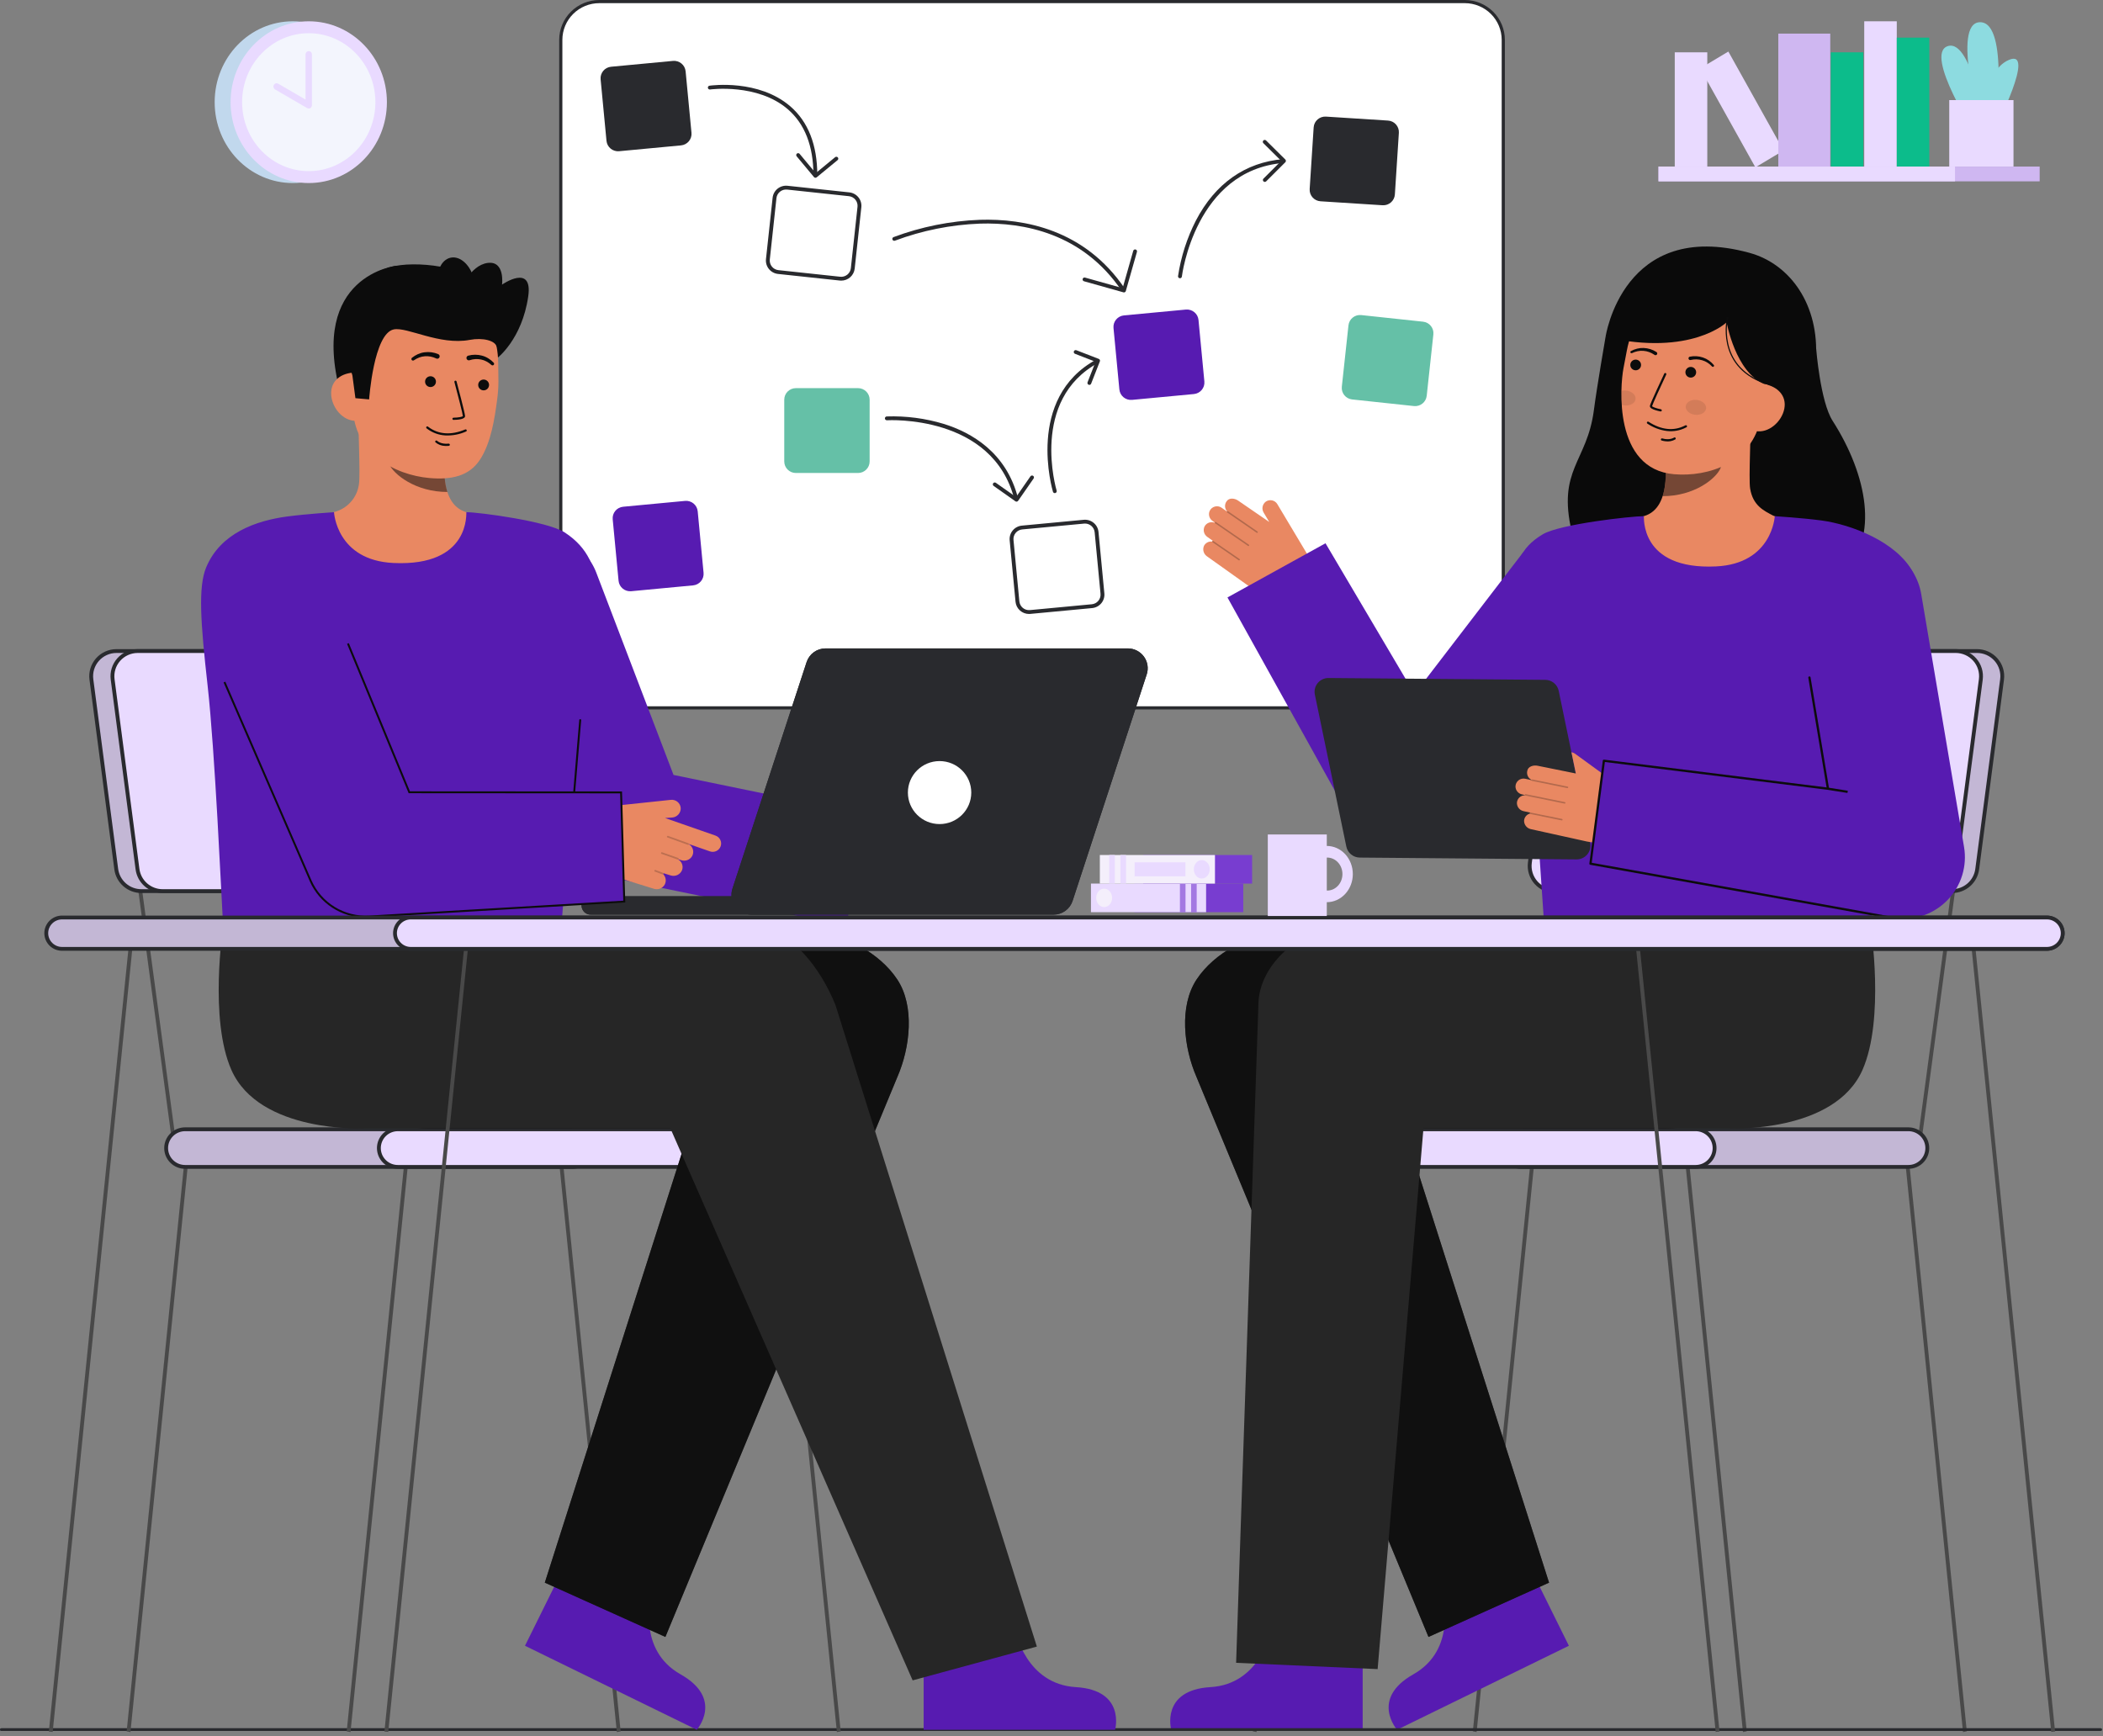 <svg width="373" height="308" viewBox="0 0 373 308" fill="none" xmlns="http://www.w3.org/2000/svg">
<rect x="0" y="0" width="373" height="308" fill="#808080" stroke="none"/>
<path d="M106.28 125.569L259.795 125.569C263.565 125.569 266.621 122.532 266.621 118.784V7.064C266.621 3.317 263.565 0.279 259.795 0.279L106.28 0.279C102.51 0.279 99.454 3.317 99.454 7.064L99.454 118.784C99.454 122.532 102.51 125.569 106.28 125.569Z" fill="white"/>
<path d="M259.806 125.849H106.291C104.406 125.847 102.6 125.102 101.267 123.778C99.935 122.454 99.185 120.658 99.183 118.785V7.065C99.185 5.192 99.935 3.396 101.267 2.071C102.6 0.747 104.406 0.002 106.291 0L259.806 0C261.69 0.002 263.497 0.747 264.829 2.071C266.161 3.396 266.911 5.191 266.913 7.065V118.785C266.911 120.658 266.161 122.454 264.829 123.778C263.497 125.102 261.69 125.847 259.806 125.849ZM106.291 0.559C104.556 0.561 102.892 1.247 101.665 2.467C100.438 3.686 99.748 5.34 99.746 7.065V118.785C99.748 120.51 100.438 122.163 101.665 123.383C102.892 124.602 104.556 125.288 106.291 125.29H259.806C261.541 125.288 263.204 124.602 264.431 123.383C265.658 122.163 266.348 120.51 266.35 118.785V7.065C266.348 5.34 265.658 3.686 264.431 2.467C263.204 1.247 261.541 0.561 259.806 0.559H106.291Z" fill="#292A2E"/>
<path d="M119.358 10.805L108.386 11.839C107.253 11.946 106.422 12.945 106.529 14.072L107.57 24.978C107.677 26.104 108.683 26.931 109.816 26.824L120.788 25.79C121.921 25.683 122.753 24.683 122.645 23.557L121.605 12.651C121.497 11.524 120.492 10.698 119.358 10.805Z" fill="#292A2E"/>
<path d="M150.603 34.463L139.645 33.291C138.514 33.17 137.497 33.984 137.376 35.109L136.197 46.001C136.075 47.126 136.894 48.136 138.025 48.257L148.983 49.429C150.115 49.55 151.131 48.736 151.253 47.611L152.432 36.719C152.554 35.594 151.735 34.584 150.603 34.463Z" fill="white"/>
<path d="M149.208 49.78C149.121 49.78 149.033 49.776 148.947 49.766L137.989 48.594C137.356 48.526 136.776 48.211 136.376 47.718C135.976 47.224 135.79 46.594 135.857 45.964L137.036 35.073C137.07 34.761 137.165 34.459 137.316 34.184C137.468 33.908 137.672 33.665 137.918 33.468C138.163 33.272 138.446 33.125 138.749 33.037C139.051 32.948 139.369 32.92 139.682 32.954L150.64 34.126C151.274 34.194 151.854 34.509 152.254 35.002C152.654 35.495 152.84 36.126 152.772 36.756L151.593 47.647C151.529 48.232 151.251 48.773 150.811 49.167C150.371 49.561 149.8 49.779 149.208 49.78ZM149.019 49.091C149.473 49.14 149.927 49.007 150.282 48.723C150.637 48.438 150.864 48.026 150.913 47.575L152.093 36.683C152.141 36.232 152.008 35.781 151.722 35.428C151.436 35.075 151.02 34.849 150.567 34.8L139.609 33.629C139.384 33.605 139.157 33.625 138.94 33.688C138.724 33.751 138.522 33.856 138.346 33.997C138.17 34.138 138.024 34.312 137.915 34.509C137.807 34.706 137.739 34.922 137.715 35.146L136.536 46.037C136.488 46.488 136.621 46.939 136.907 47.292C137.194 47.645 137.609 47.871 138.062 47.92L149.019 49.091Z" fill="#292A2E"/>
<path d="M199.227 51.732C199.17 51.732 199.115 51.718 199.066 51.692C199.016 51.666 198.974 51.628 198.943 51.582C191.99 41.302 181.443 39.431 173.816 39.668C168.659 39.863 163.568 40.884 158.738 42.691C158.654 42.725 158.561 42.724 158.478 42.69C158.394 42.655 158.328 42.589 158.294 42.507C158.259 42.424 158.259 42.331 158.293 42.248C158.327 42.165 158.393 42.099 158.476 42.064C163.382 40.227 168.555 39.189 173.795 38.99C181.59 38.746 192.382 40.666 199.51 51.203C199.544 51.254 199.564 51.313 199.567 51.374C199.57 51.436 199.557 51.497 199.528 51.551C199.499 51.606 199.455 51.651 199.402 51.683C199.349 51.715 199.288 51.731 199.227 51.731V51.732Z" fill="#292A2E"/>
<path d="M199.353 51.87C199.321 51.87 199.29 51.866 199.26 51.858L192.263 49.893C192.176 49.869 192.102 49.811 192.058 49.733C192.014 49.654 192.003 49.561 192.027 49.474C192.052 49.388 192.11 49.314 192.189 49.27C192.268 49.227 192.361 49.215 192.448 49.24L199.117 51.111L201 44.483C201.026 44.399 201.085 44.328 201.163 44.285C201.241 44.243 201.333 44.233 201.419 44.257C201.505 44.281 201.578 44.338 201.622 44.414C201.667 44.491 201.679 44.582 201.657 44.668L199.681 51.623C199.661 51.694 199.618 51.757 199.559 51.801C199.5 51.846 199.427 51.87 199.353 51.87Z" fill="#292A2E"/>
<path d="M210.327 54.915L199.355 55.949C198.221 56.056 197.39 57.056 197.497 58.182L198.538 69.088C198.645 70.215 199.651 71.041 200.784 70.934L211.756 69.9C212.889 69.793 213.721 68.793 213.613 67.667L212.573 56.761C212.466 55.635 211.46 54.808 210.327 54.915Z" fill="#571BB1"/>
<path d="M246.186 21.388L235.187 20.685C234.051 20.612 233.071 21.469 232.998 22.598L232.291 33.53C232.218 34.659 233.08 35.633 234.216 35.706L245.214 36.409C246.35 36.481 247.33 35.625 247.403 34.496L248.11 23.564C248.183 22.434 247.322 21.46 246.186 21.388Z" fill="#292A2E"/>
<path d="M252.4 57.063L241.442 55.891C240.31 55.77 239.294 56.584 239.172 57.709L237.993 68.601C237.872 69.726 238.69 70.736 239.822 70.857L250.78 72.029C251.912 72.15 252.928 71.336 253.05 70.211L254.229 59.319C254.351 58.194 253.532 57.184 252.4 57.063Z" fill="#65C0A7"/>
<path d="M192.248 92.544L181.276 93.578C180.143 93.685 179.311 94.685 179.419 95.811L180.459 106.717C180.567 107.843 181.573 108.67 182.706 108.563L193.678 107.529C194.811 107.422 195.643 106.422 195.535 105.296L194.495 94.39C194.387 93.264 193.381 92.437 192.248 92.544Z" fill="white"/>
<path d="M182.51 108.912C181.913 108.911 181.337 108.689 180.895 108.289C180.453 107.889 180.177 107.34 180.12 106.749L179.079 95.843C179.02 95.213 179.215 94.585 179.621 94.097C180.026 93.609 180.61 93.301 181.245 93.24L192.216 92.206C192.53 92.176 192.847 92.209 193.148 92.301C193.45 92.393 193.731 92.543 193.974 92.743C194.217 92.943 194.418 93.188 194.566 93.466C194.713 93.743 194.805 94.046 194.835 94.358L195.875 105.264C195.934 105.894 195.74 106.522 195.334 107.01C194.928 107.498 194.344 107.806 193.71 107.867L182.739 108.901C182.662 108.908 182.585 108.912 182.51 108.912ZM192.447 92.874C192.392 92.874 192.337 92.877 192.282 92.882L181.309 93.915C180.855 93.958 180.437 94.179 180.146 94.528C179.855 94.877 179.716 95.327 179.758 95.778L180.799 106.684C180.843 107.135 181.065 107.55 181.416 107.839C181.768 108.128 182.22 108.266 182.674 108.224L193.645 107.19C194.099 107.147 194.517 106.926 194.808 106.577C195.098 106.228 195.238 105.778 195.195 105.327L194.155 94.421C194.114 93.998 193.917 93.605 193.601 93.319C193.285 93.033 192.873 92.874 192.445 92.873L192.447 92.874Z" fill="#292A2E"/>
<path d="M121.502 88.855L110.53 89.89C109.397 89.996 108.565 90.996 108.673 92.123L109.713 103.028C109.821 104.155 110.827 104.981 111.96 104.875L122.932 103.84C124.065 103.734 124.896 102.734 124.789 101.607L123.749 90.702C123.641 89.575 122.635 88.749 121.502 88.855Z" fill="#571BB1"/>
<path d="M209.285 49.359C209.272 49.359 209.258 49.358 209.245 49.357C209.201 49.352 209.158 49.338 209.119 49.316C209.079 49.295 209.045 49.266 209.017 49.23C208.989 49.196 208.968 49.156 208.956 49.113C208.944 49.07 208.94 49.025 208.945 48.981C209.458 45.554 210.524 42.232 212.102 39.143C215.516 32.564 220.871 28.791 227.584 28.229C227.674 28.221 227.764 28.25 227.833 28.308C227.902 28.366 227.945 28.449 227.953 28.538C227.96 28.628 227.932 28.717 227.873 28.786C227.815 28.855 227.731 28.898 227.641 28.905C211.985 30.214 209.646 48.87 209.623 49.058C209.614 49.141 209.574 49.217 209.512 49.273C209.449 49.328 209.368 49.359 209.285 49.359Z" fill="#292A2E"/>
<path d="M224.336 32.269C224.269 32.269 224.203 32.249 224.147 32.212C224.091 32.175 224.047 32.122 224.021 32.06C223.995 31.998 223.988 31.93 224.001 31.864C224.014 31.798 224.047 31.738 224.094 31.69L227.249 28.54L224.081 25.404C224.048 25.373 224.022 25.335 224.004 25.294C223.986 25.253 223.976 25.208 223.976 25.163C223.975 25.118 223.984 25.073 224.001 25.031C224.018 24.99 224.043 24.952 224.075 24.92C224.107 24.888 224.146 24.863 224.187 24.845C224.229 24.828 224.274 24.82 224.32 24.82C224.365 24.82 224.41 24.829 224.452 24.847C224.493 24.865 224.531 24.89 224.563 24.923L227.973 28.299C228.037 28.362 228.073 28.449 228.073 28.539C228.073 28.629 228.037 28.715 227.973 28.779L224.577 32.169C224.546 32.201 224.508 32.226 224.467 32.243C224.426 32.26 224.381 32.269 224.336 32.269Z" fill="#292A2E"/>
<path d="M187.085 87.474C187.012 87.474 186.941 87.451 186.882 87.408C186.824 87.365 186.78 87.304 186.759 87.234C186.708 87.069 181.797 70.585 194.51 63.747C194.55 63.725 194.593 63.711 194.638 63.706C194.684 63.7 194.729 63.704 194.773 63.716C194.817 63.729 194.857 63.75 194.893 63.778C194.928 63.806 194.957 63.841 194.979 63.881C195 63.921 195.014 63.964 195.018 64.009C195.023 64.054 195.018 64.1 195.005 64.143C194.991 64.186 194.969 64.226 194.94 64.26C194.911 64.295 194.875 64.323 194.835 64.344C182.618 70.914 187.364 86.874 187.413 87.034C187.429 87.085 187.432 87.139 187.423 87.191C187.414 87.243 187.393 87.293 187.361 87.335C187.329 87.378 187.288 87.413 187.24 87.437C187.193 87.461 187.14 87.473 187.086 87.473L187.085 87.474Z" fill="#292A2E"/>
<path d="M193.212 68.275C193.156 68.275 193.101 68.261 193.052 68.236C193.003 68.21 192.961 68.173 192.93 68.127C192.899 68.081 192.879 68.029 192.873 67.974C192.866 67.919 192.874 67.864 192.894 67.812L194.318 64.175L190.659 62.758C190.576 62.724 190.51 62.659 190.475 62.577C190.439 62.496 190.438 62.403 190.47 62.321C190.502 62.238 190.566 62.171 190.648 62.134C190.729 62.097 190.822 62.094 190.906 62.125L194.884 63.664C194.926 63.68 194.964 63.704 194.996 63.735C195.029 63.766 195.055 63.803 195.073 63.843C195.091 63.884 195.101 63.928 195.102 63.973C195.103 64.017 195.095 64.062 195.078 64.103L193.53 68.057C193.505 68.121 193.462 68.176 193.405 68.215C193.348 68.254 193.281 68.275 193.212 68.275Z" fill="#292A2E"/>
<path d="M144.616 31.41C144.526 31.41 144.439 31.374 144.375 31.31C144.311 31.247 144.275 31.16 144.275 31.07C144.275 25.914 142.744 21.979 139.724 19.372C134.363 14.747 126.024 15.862 125.941 15.874C125.851 15.887 125.76 15.864 125.688 15.81C125.615 15.756 125.567 15.675 125.554 15.586C125.542 15.497 125.565 15.406 125.619 15.335C125.674 15.262 125.755 15.215 125.844 15.202C126.198 15.152 134.569 14.029 140.168 18.857C143.347 21.598 144.958 25.707 144.958 31.07C144.958 31.115 144.949 31.159 144.932 31.2C144.915 31.241 144.889 31.279 144.858 31.31C144.826 31.342 144.788 31.367 144.747 31.384C144.706 31.401 144.661 31.41 144.616 31.41Z" fill="#292A2E"/>
<path d="M144.633 31.532C144.622 31.532 144.611 31.532 144.601 31.532C144.556 31.528 144.512 31.515 144.473 31.494C144.433 31.473 144.398 31.445 144.369 31.41L141.299 27.724C141.241 27.655 141.213 27.566 141.222 27.476C141.23 27.387 141.274 27.304 141.344 27.247C141.414 27.189 141.503 27.162 141.594 27.17C141.684 27.178 141.767 27.222 141.825 27.291L144.679 30.717L148.124 27.882C148.158 27.854 148.198 27.833 148.241 27.82C148.284 27.806 148.329 27.802 148.374 27.806C148.418 27.81 148.462 27.823 148.501 27.844C148.541 27.865 148.576 27.893 148.605 27.927C148.633 27.962 148.655 28.001 148.668 28.044C148.681 28.087 148.686 28.131 148.681 28.176C148.677 28.22 148.664 28.263 148.643 28.303C148.622 28.342 148.594 28.377 148.559 28.405L144.85 31.455C144.789 31.505 144.712 31.532 144.633 31.532Z" fill="#292A2E"/>
<path d="M152.182 68.852H141.161C140.023 68.852 139.1 69.769 139.1 70.901V81.856C139.1 82.987 140.023 83.904 141.161 83.904H152.182C153.321 83.904 154.244 82.987 154.244 81.856V70.901C154.244 69.769 153.321 68.852 152.182 68.852Z" fill="#65C0A7"/>
<path d="M180.252 88.873C180.176 88.872 180.102 88.847 180.042 88.8C179.982 88.754 179.94 88.689 179.921 88.615C176.114 73.478 157.499 74.54 157.314 74.552C157.27 74.555 157.225 74.549 157.182 74.535C157.139 74.521 157.1 74.498 157.066 74.469C157.032 74.439 157.005 74.404 156.985 74.364C156.965 74.324 156.953 74.28 156.95 74.236C156.947 74.191 156.953 74.146 156.967 74.104C156.981 74.062 157.004 74.022 157.034 73.989C157.063 73.955 157.099 73.928 157.139 73.908C157.18 73.888 157.223 73.876 157.268 73.873C160.697 73.758 164.121 74.206 167.403 75.199C172.276 76.712 178.519 80.24 180.583 88.449C180.594 88.493 180.596 88.537 180.59 88.582C180.583 88.626 180.568 88.668 180.545 88.706C180.522 88.745 180.491 88.778 180.455 88.804C180.419 88.831 180.378 88.85 180.335 88.861C180.308 88.868 180.28 88.872 180.252 88.873Z" fill="#292A2E"/>
<path d="M180.299 88.987C180.228 88.987 180.159 88.965 180.101 88.924L176.237 86.198C176.163 86.146 176.113 86.067 176.098 85.978C176.083 85.89 176.104 85.799 176.157 85.725C176.209 85.652 176.289 85.602 176.378 85.587C176.467 85.572 176.559 85.593 176.633 85.645L180.214 88.172L182.768 84.492C182.819 84.418 182.898 84.368 182.987 84.353C183.076 84.337 183.167 84.356 183.241 84.407C183.315 84.458 183.366 84.536 183.383 84.624C183.399 84.712 183.38 84.803 183.33 84.877L180.58 88.84C180.554 88.877 180.522 88.909 180.484 88.933C180.446 88.958 180.403 88.974 180.358 88.982C180.339 88.985 180.319 88.987 180.299 88.987Z" fill="#292A2E"/>
<path d="M348.171 307.254L348.842 307.126L338.36 203.595L337.689 203.723L348.171 307.254Z" fill="#494949"/>
<path d="M309.142 307.254L309.813 307.126L299.332 203.595L298.661 203.723L309.142 307.254Z" fill="#494949"/>
<path d="M222.871 307.254L222.201 307.126L232.682 203.595L233.353 203.723L222.871 307.254Z" fill="#494949"/>
<path d="M261.9 307.254L261.23 307.126L271.711 203.595L272.382 203.723L261.9 307.254Z" fill="#494949"/>
<path d="M275.797 158.028L269.674 203.612L270.351 203.702L276.474 158.118L275.797 158.028Z" fill="#494949"/>
<path d="M346.078 158.027L339.955 203.612L340.632 203.702L346.755 158.117L346.078 158.027Z" fill="#494949"/>
<path d="M269.736 206.997H338.48C340.335 206.997 341.838 205.503 341.838 203.659V203.659C341.838 201.815 340.335 200.32 338.48 200.32H269.736C267.881 200.32 266.378 201.815 266.378 203.659V203.659C266.378 205.503 267.881 206.997 269.736 206.997Z" fill="#292A2E"/>
<path opacity="0.8" d="M269.736 206.997H338.48C340.335 206.997 341.838 205.503 341.838 203.659V203.659C341.838 201.815 340.335 200.32 338.48 200.32H269.736C267.881 200.32 266.378 201.815 266.378 203.659V203.659C266.378 205.503 267.881 206.997 269.736 206.997Z" fill="#E9DAFF"/>
<path d="M266.036 203.659C266.037 202.684 266.427 201.749 267.121 201.06C267.815 200.37 268.755 199.983 269.736 199.981H338.48C339.461 199.981 340.402 200.369 341.096 201.059C341.79 201.748 342.18 202.684 342.18 203.659C342.18 204.634 341.79 205.57 341.096 206.259C340.402 206.949 339.461 207.336 338.48 207.336H269.736C268.755 207.335 267.815 206.947 267.121 206.258C266.427 205.568 266.037 204.634 266.036 203.659ZM269.736 200.66C268.936 200.66 268.168 200.976 267.603 201.538C267.037 202.101 266.719 202.863 266.719 203.659C266.719 204.454 267.037 205.217 267.603 205.779C268.168 206.341 268.936 206.657 269.736 206.657H338.48C339.28 206.657 340.047 206.341 340.613 205.779C341.179 205.217 341.497 204.454 341.497 203.659C341.497 202.863 341.179 202.101 340.613 201.538C340.047 200.976 339.28 200.66 338.48 200.66H269.736Z" fill="#292A2E"/>
<path d="M232.006 206.997H300.75C302.604 206.997 304.108 205.503 304.108 203.659V203.659C304.108 201.815 302.604 200.32 300.75 200.32H232.006C230.151 200.32 228.647 201.815 228.647 203.659V203.659C228.647 205.503 230.151 206.997 232.006 206.997Z" fill="#E9DAFF"/>
<path d="M228.304 203.659C228.305 202.683 228.696 201.749 229.39 201.059C230.084 200.37 231.025 199.982 232.006 199.981H300.75C301.731 199.981 302.672 200.369 303.366 201.059C304.06 201.748 304.449 202.684 304.449 203.659C304.449 204.634 304.06 205.57 303.366 206.259C302.672 206.949 301.731 207.336 300.75 207.336H232.006C231.024 207.336 230.084 206.948 229.39 206.258C228.696 205.569 228.305 204.634 228.304 203.659ZM232.006 200.66C231.61 200.66 231.217 200.738 230.851 200.889C230.485 201.039 230.153 201.26 229.872 201.539C229.592 201.817 229.37 202.148 229.218 202.511C229.067 202.875 228.989 203.265 228.989 203.659C228.989 204.053 229.067 204.443 229.218 204.807C229.37 205.17 229.592 205.501 229.872 205.779C230.153 206.058 230.485 206.279 230.851 206.429C231.217 206.58 231.61 206.658 232.006 206.658H300.75C301.55 206.658 302.317 206.342 302.883 205.779C303.449 205.217 303.766 204.454 303.766 203.659C303.766 202.864 303.449 202.101 302.883 201.539C302.317 200.976 301.55 200.66 300.75 200.66H232.006Z" fill="#292A2E"/>
<path d="M279.566 158.074H346.237C347.327 158.074 348.38 157.68 349.199 156.965C350.018 156.25 350.547 155.263 350.688 154.189L355.097 120.525C355.18 119.896 355.126 119.257 354.94 118.65C354.755 118.043 354.44 117.482 354.019 117.005C353.598 116.528 353.079 116.146 352.498 115.885C351.916 115.623 351.285 115.488 350.647 115.488H283.977C282.886 115.487 281.833 115.882 281.013 116.597C280.194 117.312 279.665 118.299 279.524 119.374L275.114 153.037C275.032 153.666 275.085 154.306 275.271 154.913C275.457 155.52 275.772 156.081 276.193 156.558C276.614 157.034 277.133 157.416 277.715 157.678C278.297 157.939 278.928 158.075 279.566 158.074Z" fill="#292A2E"/>
<path opacity="0.8" d="M279.566 158.074H346.237C347.327 158.074 348.38 157.68 349.199 156.965C350.018 156.25 350.547 155.263 350.688 154.189L355.097 120.525C355.18 119.896 355.126 119.257 354.94 118.65C354.755 118.043 354.44 117.482 354.019 117.005C353.598 116.528 353.079 116.146 352.498 115.885C351.916 115.623 351.285 115.488 350.647 115.488H283.977C282.886 115.487 281.833 115.882 281.013 116.597C280.194 117.312 279.665 118.299 279.524 119.374L275.114 153.037C275.032 153.666 275.085 154.306 275.271 154.913C275.457 155.52 275.772 156.081 276.193 156.558C276.614 157.034 277.133 157.416 277.715 157.678C278.297 157.939 278.928 158.075 279.566 158.074Z" fill="#E9DAFF"/>
<path d="M275.939 156.781C275.485 156.268 275.147 155.665 274.947 155.011C274.747 154.358 274.689 153.67 274.778 152.993L279.188 119.33C279.342 118.175 279.912 117.115 280.793 116.346C281.673 115.577 282.805 115.152 283.977 115.149H350.647C351.334 115.149 352.013 115.295 352.639 115.576C353.265 115.858 353.823 116.269 354.277 116.782C354.73 117.295 355.068 117.898 355.268 118.551C355.468 119.205 355.526 119.893 355.437 120.57L351.027 154.233C350.873 155.388 350.303 156.448 349.422 157.217C348.542 157.986 347.41 158.411 346.238 158.414H279.566C278.88 158.413 278.201 158.268 277.575 157.986C276.95 157.705 276.392 157.294 275.939 156.781ZM283.977 115.828C282.97 115.83 281.999 116.195 281.243 116.856C280.487 117.516 279.998 118.426 279.866 119.418L275.456 153.081C275.379 153.662 275.429 154.253 275.601 154.814C275.773 155.374 276.063 155.892 276.452 156.333C276.841 156.773 277.32 157.126 277.858 157.368C278.395 157.61 278.978 157.735 279.568 157.735H346.238C347.245 157.733 348.216 157.368 348.972 156.707C349.729 156.047 350.218 155.137 350.35 154.145L354.76 120.482C354.836 119.901 354.787 119.31 354.615 118.749C354.443 118.188 354.153 117.67 353.764 117.23C353.375 116.789 352.896 116.436 352.358 116.195C351.821 115.953 351.238 115.828 350.648 115.828H283.977Z" fill="#292A2E"/>
<path d="M275.796 158.074H342.467C343.557 158.074 344.609 157.68 345.428 156.965C346.247 156.25 346.777 155.263 346.918 154.189L351.328 120.525C351.41 119.896 351.356 119.257 351.17 118.65C350.984 118.043 350.67 117.482 350.249 117.005C349.828 116.528 349.309 116.146 348.728 115.885C348.146 115.623 347.515 115.488 346.877 115.488H280.207C279.117 115.488 278.064 115.882 277.245 116.597C276.426 117.312 275.897 118.299 275.756 119.373L271.346 153.036C271.264 153.665 271.317 154.305 271.503 154.912C271.689 155.519 272.003 156.08 272.424 156.556C272.845 157.033 273.364 157.415 273.945 157.677C274.527 157.939 275.158 158.074 275.796 158.074Z" fill="#E9DAFF"/>
<path d="M272.167 156.781C271.714 156.268 271.376 155.665 271.176 155.011C270.975 154.358 270.918 153.67 271.006 152.993L275.416 119.33C275.57 118.175 276.141 117.114 277.022 116.345C277.903 115.576 279.035 115.151 280.207 115.149H346.877C347.564 115.149 348.243 115.295 348.869 115.576C349.495 115.858 350.053 116.269 350.506 116.782C350.96 117.295 351.298 117.898 351.498 118.551C351.698 119.205 351.755 119.893 351.667 120.57L347.257 154.233C347.103 155.388 346.533 156.448 345.652 157.217C344.771 157.986 343.639 158.411 342.467 158.414H275.796C275.109 158.414 274.43 158.268 273.805 157.986C273.179 157.705 272.621 157.294 272.167 156.781ZM280.207 115.828C279.201 115.83 278.229 116.195 277.473 116.855C276.717 117.516 276.227 118.426 276.095 119.418L271.685 153.081C271.609 153.662 271.658 154.253 271.83 154.814C272.002 155.374 272.292 155.892 272.681 156.333C273.07 156.773 273.55 157.126 274.087 157.368C274.624 157.61 275.207 157.735 275.797 157.735H342.467C343.473 157.733 344.445 157.368 345.201 156.707C345.957 156.047 346.447 155.137 346.579 154.145L350.989 120.482C351.065 119.901 351.015 119.31 350.844 118.749C350.672 118.189 350.382 117.671 349.993 117.23C349.603 116.789 349.124 116.437 348.587 116.195C348.049 115.953 347.466 115.828 346.877 115.828H280.207Z" fill="#292A2E"/>
<path d="M225.408 289.32C225.408 289.32 223.578 298.753 214.692 299.279C205.806 299.805 207.733 306.841 207.733 306.841H241.69V289.978L225.408 289.32Z" fill="#571BB1"/>
<path d="M255.876 283.364C255.876 283.364 258.423 292.632 250.683 297.003C242.943 301.373 247.796 306.841 247.796 306.841L278.266 291.941L270.777 276.811L255.876 283.364Z" fill="#571BB1"/>
<path d="M274.748 280.746L249.053 200.173H295.629C304.986 200.173 308.885 192.287 308.885 182.987C308.885 173.688 299.688 165.536 290.333 165.536H227.472C221.766 165.536 215.367 169.005 212.236 173.747C209.104 178.488 209.95 185.836 212.219 191.04L253.366 290.374" fill="#262626"/>
<path opacity="0.8" d="M274.748 280.746L249.053 200.173H295.629C304.986 200.173 308.885 192.287 308.885 182.987C308.885 173.688 299.688 165.536 290.333 165.536H227.472C221.766 165.536 215.367 169.005 212.236 173.747C209.104 178.488 209.95 185.836 212.219 191.04L253.366 290.374" fill="#0A0A0A"/>
<path d="M244.344 296.082L252.471 200.173L308.884 200.169C322.103 199.139 328.157 191.938 327.965 182.641C327.774 173.462 323.099 164.396 313.905 164.396H237.872C231.07 164.534 223.195 170.93 223.195 178.286L219.244 294.968" fill="#262626"/>
<path d="M331.814 164.508C331.814 164.508 334.319 180.747 330.348 189.776C325.39 201.048 306.805 200.17 306.805 200.17L307.852 164.396L331.814 164.508Z" fill="#262626"/>
<path d="M334.575 162.673L334.647 162.677C334.647 162.677 334.595 161.293 334.575 162.673Z" fill="#333333"/>
<path d="M334.484 162.673L334.556 162.677C334.556 162.677 334.504 161.293 334.484 162.673Z" fill="#333333"/>
<path d="M213.542 96.834C213.674 96.573 213.886 96.358 214.146 96.221C214.407 96.084 214.704 96.031 214.997 96.069C214.994 96.043 215 96.017 215.013 95.994C215.027 95.977 215.044 95.963 215.065 95.955C215.085 95.947 215.108 95.944 215.13 95.947L214.143 95.244C213.848 95.043 213.636 94.743 213.547 94.399C213.457 94.055 213.496 93.69 213.655 93.372C213.823 93.063 214.101 92.827 214.434 92.71C214.768 92.593 215.133 92.603 215.459 92.738C215.457 92.724 215.466 92.711 215.468 92.697L215.062 92.408C214.785 92.217 214.583 91.938 214.489 91.616C214.395 91.295 214.416 90.951 214.548 90.643C214.635 90.451 214.764 90.281 214.925 90.145C215.086 90.009 215.275 89.91 215.48 89.855C215.684 89.801 215.898 89.792 216.106 89.829C216.314 89.867 216.511 89.95 216.683 90.072L217.619 90.739C217.621 90.733 217.619 90.727 217.622 90.722C217.626 90.717 217.636 90.715 217.642 90.709C217.427 90.469 217.3 90.163 217.283 89.842C217.266 89.521 217.359 89.204 217.547 88.942C217.989 88.236 219.009 88.38 219.614 88.811L225.122 92.593L224.138 90.942C223.94 90.625 223.87 90.245 223.943 89.879C224.016 89.513 224.226 89.187 224.53 88.969C224.691 88.862 224.873 88.788 225.064 88.753C225.254 88.718 225.45 88.722 225.639 88.764C225.829 88.807 226.007 88.887 226.164 89.001C226.321 89.114 226.453 89.258 226.552 89.424L231.927 98.418C232.558 99.474 232.75 100.732 232.462 101.925C232.174 103.119 231.43 104.154 230.386 104.811C229.177 105.572 227.765 105.957 226.334 105.917C224.902 105.876 223.516 105.411 222.352 104.581L214.034 98.655C213.757 98.451 213.559 98.16 213.469 97.83C213.38 97.499 213.405 97.148 213.542 96.834Z" fill="#E98862"/>
<g opacity="0.25">
<path d="M223.07 94.473C223.049 94.501 223.019 94.519 222.985 94.525C222.951 94.531 222.916 94.523 222.888 94.504L217.655 90.901C217.626 90.881 217.607 90.851 217.601 90.817C217.595 90.783 217.602 90.748 217.622 90.719C217.642 90.691 217.672 90.671 217.706 90.665C217.74 90.659 217.776 90.666 217.805 90.685L223.038 94.289C223.052 94.299 223.065 94.311 223.074 94.325C223.084 94.34 223.09 94.356 223.093 94.373C223.097 94.39 223.096 94.407 223.093 94.424C223.089 94.441 223.082 94.457 223.072 94.471L223.07 94.473Z" fill="#0C0C0C"/>
</g>
<g opacity="0.25">
<path d="M221.535 96.811C221.514 96.839 221.484 96.857 221.45 96.863C221.416 96.869 221.381 96.861 221.353 96.841L215.514 92.82C215.485 92.801 215.465 92.77 215.459 92.736C215.453 92.702 215.46 92.667 215.48 92.638C215.5 92.611 215.531 92.592 215.565 92.585C215.599 92.579 215.634 92.586 215.663 92.604L221.504 96.625C221.518 96.635 221.53 96.647 221.54 96.662C221.549 96.676 221.556 96.692 221.559 96.709C221.562 96.726 221.562 96.744 221.558 96.76C221.555 96.777 221.548 96.793 221.538 96.808L221.535 96.811Z" fill="#0C0C0C"/>
</g>
<g opacity="0.25">
<path d="M219.887 99.353C219.866 99.381 219.836 99.399 219.802 99.405C219.768 99.411 219.733 99.403 219.705 99.383L215.046 96.176C215.018 96.156 215 96.126 214.994 96.092C214.988 96.058 214.996 96.024 215.016 95.996C215.035 95.968 215.065 95.948 215.099 95.942C215.133 95.935 215.168 95.942 215.196 95.961L219.855 99.168C219.87 99.178 219.882 99.191 219.891 99.205C219.901 99.219 219.907 99.236 219.91 99.252C219.914 99.269 219.913 99.287 219.91 99.304C219.906 99.32 219.899 99.336 219.889 99.351L219.887 99.353Z" fill="#0C0C0C"/>
</g>
<path d="M235.099 96.371L250.886 123.096L270.149 97.981L286.146 112.317L258.825 147.486L258.647 147.736C257.553 149.225 256.096 150.412 254.413 151.186C252.73 151.961 250.877 152.296 249.028 152.162C247.178 152.027 245.393 151.427 243.842 150.417C242.29 149.408 241.023 148.022 240.159 146.391L217.71 105.982L235.099 96.371Z" fill="#571BB1"/>
<path d="M252.432 126.309C252.467 126.309 252.501 126.301 252.531 126.284C252.56 126.267 252.586 126.243 252.604 126.214C252.621 126.185 252.632 126.152 252.633 126.118C252.634 126.084 252.627 126.05 252.611 126.02L251.064 123.005C251.038 122.96 250.996 122.926 250.947 122.911C250.897 122.896 250.843 122.901 250.797 122.924C250.75 122.948 250.715 122.988 250.698 123.037C250.681 123.086 250.684 123.14 250.706 123.186L252.254 126.201C252.271 126.234 252.296 126.261 252.328 126.28C252.359 126.299 252.396 126.309 252.432 126.309Z" fill="#0C0C0C"/>
<path d="M271.258 122.944L270.858 122.966L271.34 131.407L271.74 131.385L271.258 122.944Z" fill="#0C0C0C"/>
<path d="M322.127 61.855C322.127 61.855 322.867 71.25 325.035 74.637C331.277 84.387 333.18 95.416 327.112 101.258C321.043 107.1 281.91 107.631 278.79 94.391C276.164 83.242 281.507 81.979 282.702 72.743C283.244 68.564 284.764 59.797 284.764 59.797" fill="#0A0A0A"/>
<path d="M288.753 92.272C288.821 92.263 289.57 104.627 304.021 103.55C314.026 102.805 317.592 92.254 317.822 92.254C316.743 92.027 314.927 91.695 314.448 91.44C312.872 90.599 310.923 89.723 310.416 86.682C310.123 84.93 310.62 75.963 310.466 74.19L295.11 77.597C295.324 81.342 296.826 90.024 291.563 91.561C290.687 91.816 289.743 92.05 288.753 92.272Z" fill="#E98862"/>
<path opacity="0.52" d="M294.894 88.014C295.135 87.244 295.29 86.449 295.356 85.645C295.525 83.81 295.492 81.963 295.256 80.135C298.377 79.716 301.318 78.436 303.744 76.439C304.029 77.486 305.597 82.06 305.163 83.054C304.342 84.935 300.485 88.014 294.894 88.014Z" fill="#0C0C0C"/>
<path d="M296.93 84.123C302.991 84.635 310.796 82.138 312.325 74.106L313.705 66.858C315.235 58.825 312.23 51.516 304.622 50.084C297.014 48.653 290.087 54.095 288.557 62.127L287.946 65.336C287.359 68.418 286.116 83.208 296.93 84.123Z" fill="#E98862"/>
<path d="M290.114 65.686C290.641 65.686 291.068 65.261 291.068 64.737C291.068 64.214 290.641 63.79 290.114 63.79C289.587 63.79 289.16 64.214 289.16 64.737C289.16 65.261 289.587 65.686 290.114 65.686Z" fill="#0C0C0C"/>
<path d="M299.885 66.983C300.412 66.983 300.839 66.558 300.839 66.035C300.839 65.511 300.412 65.087 299.885 65.087C299.359 65.087 298.932 65.511 298.932 66.035C298.932 66.558 299.359 66.983 299.885 66.983Z" fill="#0C0C0C"/>
<path d="M294.523 72.986C294.518 72.985 294.513 72.985 294.508 72.984C294.2 72.923 293.896 72.846 293.596 72.752C293.148 72.609 292.562 72.373 292.64 71.972C292.727 71.514 294.928 66.813 295.179 66.279C295.201 66.232 295.24 66.196 295.289 66.178C295.338 66.161 295.392 66.163 295.439 66.185C295.486 66.206 295.522 66.246 295.54 66.294C295.558 66.343 295.555 66.396 295.533 66.443C294.594 68.445 293.082 71.738 293.024 72.043C293.074 72.186 293.817 72.457 294.582 72.601C294.632 72.61 294.676 72.638 294.706 72.679C294.736 72.72 294.748 72.771 294.741 72.821C294.733 72.871 294.706 72.916 294.666 72.947C294.625 72.978 294.574 72.991 294.524 72.985L294.523 72.986Z" fill="#0C0C0C"/>
<path d="M295.65 76.454C294.409 76.293 293.223 75.845 292.188 75.146C292.144 75.118 292.114 75.074 292.103 75.023C292.092 74.973 292.102 74.92 292.131 74.877C292.159 74.834 292.203 74.804 292.254 74.793C292.305 74.783 292.358 74.792 292.401 74.821C294.641 76.271 296.867 76.506 298.837 75.499C298.877 75.478 298.918 75.458 298.96 75.441C299.009 75.424 299.062 75.426 299.109 75.448C299.156 75.47 299.192 75.51 299.21 75.558C299.228 75.606 299.225 75.66 299.203 75.706C299.181 75.753 299.141 75.789 299.093 75.807C299.077 75.813 299.051 75.827 299.016 75.845C297.98 76.376 296.808 76.588 295.65 76.454Z" fill="#0C0C0C"/>
<path d="M319.792 69.384L312.971 68.141C307.806 66.063 306.244 57.174 306.244 57.174C306.244 57.174 299.97 63.253 284.766 59.796C284.766 59.796 287.815 38.718 310.279 44.847C317.522 46.823 322.721 54.079 322.073 63.775C321.617 70.571 319.792 69.384 319.792 69.384Z" fill="#0A0A0A"/>
<path d="M311.387 76.464C313.699 76.899 316.041 74.793 316.479 72.493C316.917 70.193 315.284 68.574 312.971 68.14L311.487 69.456L309.399 76.089L311.387 76.464Z" fill="#E98862"/>
<path d="M293.785 62.436C293.11 62.003 292.331 61.758 291.529 61.728C291.134 61.711 290.739 61.752 290.356 61.851C289.977 61.948 289.612 62.092 289.269 62.279C289.225 62.305 289.193 62.347 289.178 62.396C289.164 62.444 289.168 62.497 289.19 62.542C289.212 62.588 289.251 62.624 289.299 62.643C289.346 62.662 289.399 62.662 289.447 62.644L289.461 62.638C289.778 62.484 290.113 62.37 290.459 62.299C290.8 62.226 291.151 62.205 291.498 62.237C292.188 62.294 292.851 62.532 293.418 62.926L293.436 62.939C293.469 62.966 293.506 62.986 293.547 62.998C293.587 63.01 293.63 63.013 293.671 63.008C293.713 63.003 293.753 62.989 293.79 62.968C293.826 62.947 293.857 62.918 293.882 62.884C293.907 62.85 293.924 62.812 293.933 62.771C293.942 62.73 293.943 62.688 293.935 62.647C293.927 62.605 293.91 62.566 293.887 62.532C293.863 62.497 293.832 62.468 293.796 62.446L293.785 62.436Z" fill="#0C0C0C"/>
<path d="M299.868 63.86C300.54 63.696 301.244 63.712 301.908 63.906C302.244 64.002 302.563 64.147 302.855 64.338C303.152 64.528 303.422 64.756 303.661 65.014L303.672 65.025C303.71 65.058 303.76 65.077 303.811 65.076C303.862 65.076 303.911 65.056 303.949 65.022C303.986 64.987 304.009 64.94 304.013 64.889C304.017 64.838 304.002 64.788 303.971 64.748C303.719 64.45 303.431 64.185 303.113 63.959C302.792 63.729 302.439 63.548 302.064 63.422C301.305 63.163 300.489 63.111 299.703 63.273C299.628 63.294 299.564 63.343 299.524 63.409C299.484 63.476 299.471 63.555 299.487 63.631C299.503 63.706 299.548 63.773 299.612 63.817C299.676 63.862 299.755 63.88 299.832 63.869L299.844 63.866L299.868 63.86Z" fill="#0C0C0C"/>
<path d="M295.386 78.277C295.161 78.251 294.939 78.207 294.721 78.144C294.672 78.13 294.63 78.097 294.604 78.052C294.579 78.007 294.573 77.953 294.588 77.904C294.602 77.854 294.636 77.812 294.681 77.788C294.726 77.763 294.78 77.757 294.83 77.771C296.137 78.144 296.881 77.649 296.913 77.628C296.955 77.598 297.008 77.587 297.059 77.596C297.11 77.605 297.155 77.633 297.185 77.675C297.215 77.718 297.226 77.77 297.217 77.821C297.209 77.871 297.18 77.916 297.137 77.946C296.609 78.254 295.991 78.371 295.386 78.277Z" fill="#0C0C0C"/>
<path d="M312.957 68.055L313.025 67.867C304.383 64.783 306.497 56.354 306.519 56.269L306.325 56.218C306.302 56.305 304.14 64.908 312.957 68.055Z" fill="#0C0C0C"/>
<path opacity="0.1" d="M302.604 72.452C302.682 71.725 301.938 71.049 300.94 70.942C299.942 70.835 299.069 71.338 298.991 72.066C298.912 72.793 299.657 73.469 300.655 73.576C301.652 73.683 302.525 73.18 302.604 72.452Z" fill="#0C0C0C"/>
<path opacity="0.1" d="M290.095 70.794C290.014 71.52 289.142 72.023 288.144 71.917C287.971 71.899 287.801 71.863 287.636 71.809C287.58 70.945 287.568 70.112 287.584 69.343C287.86 69.271 288.147 69.251 288.43 69.284C289.427 69.389 290.172 70.065 290.095 70.794Z" fill="#0C0C0C"/>
<path d="M270.798 119.493C271.253 124.809 273.468 157.847 273.906 164.395L331.813 164.518C332.155 158.612 336.091 132.792 337.383 121.245C338.616 110.226 341.036 104.709 339.261 101.452C336.362 96.128 328.443 93.051 323.041 92.324C319.744 91.88 314.784 91.562 314.784 91.562C314.784 91.562 314.364 100.007 304.35 100.477C290.718 101.116 291.629 91.562 291.561 91.562C289.353 91.562 276.737 92.952 273.651 94.77C265.242 99.719 269.832 108.229 270.798 119.493Z" fill="#571BB1"/>
<path d="M233.21 123.207L238.792 150.174C238.906 150.722 239.204 151.214 239.639 151.569C240.073 151.924 240.617 152.121 241.18 152.125L279.615 152.451C279.982 152.454 280.345 152.375 280.677 152.221C281.009 152.067 281.302 151.841 281.535 151.559C281.768 151.278 281.935 150.948 282.023 150.594C282.111 150.24 282.118 149.871 282.044 149.514L276.463 122.547C276.349 121.999 276.05 121.507 275.616 121.152C275.181 120.797 274.638 120.601 274.075 120.596L235.64 120.271C235.273 120.267 234.91 120.346 234.578 120.5C234.246 120.654 233.952 120.881 233.72 121.162C233.487 121.444 233.32 121.773 233.232 122.127C233.144 122.481 233.136 122.85 233.21 123.207Z" fill="#292A2E"/>
<path d="M269.051 142.362C269.031 142.717 269.14 143.067 269.359 143.349C269.578 143.63 269.891 143.823 270.242 143.893L271.426 144.152C271.404 144.159 271.385 144.171 271.37 144.187C271.354 144.203 271.343 144.222 271.337 144.244C271.334 144.269 271.34 144.294 271.353 144.315C271.069 144.395 270.816 144.56 270.631 144.789C270.445 145.017 270.336 145.298 270.318 145.591C270.317 145.933 270.431 146.265 270.643 146.534C270.855 146.803 271.152 146.994 271.486 147.074L281.477 149.28C281.988 149.394 282.51 149.451 283.033 149.45C284.199 149.45 285.348 149.168 286.38 148.628C287.412 148.089 288.297 147.307 288.957 146.352C289.658 145.342 289.934 144.099 289.728 142.889C289.521 141.68 288.847 140.598 287.85 139.874L279.351 133.696C279.164 133.56 278.947 133.471 278.718 133.437L279.499 137.213L279.291 137.165L279.247 137.157L272.729 135.839C272.003 135.68 271.008 135.941 270.88 136.764C270.811 137.079 270.851 137.407 270.994 137.696C271.136 137.985 271.373 138.217 271.665 138.355C271.661 138.359 271.653 138.363 271.653 138.371C271.653 138.379 271.657 138.383 271.657 138.391L270.53 138.144C270.324 138.098 270.111 138.099 269.905 138.146C269.699 138.192 269.506 138.284 269.34 138.413C269.174 138.543 269.039 138.707 268.945 138.895C268.85 139.082 268.799 139.288 268.794 139.498C268.794 139.833 268.911 140.158 269.124 140.417C269.338 140.677 269.635 140.855 269.965 140.921L270.451 141.029C270.455 141.045 270.451 141.061 270.459 141.073C270.105 141.076 269.765 141.209 269.505 141.447C269.244 141.686 269.083 142.012 269.051 142.362Z" fill="#E98862"/>
<g opacity="0.25">
<path d="M278.147 139.7C278.139 139.733 278.118 139.762 278.09 139.781C278.061 139.799 278.026 139.806 277.992 139.799L271.755 138.528C271.738 138.525 271.722 138.518 271.707 138.509C271.692 138.499 271.679 138.487 271.669 138.472C271.659 138.458 271.653 138.441 271.649 138.424C271.646 138.407 271.646 138.389 271.649 138.372C271.653 138.355 271.66 138.339 271.67 138.324C271.68 138.31 271.692 138.298 271.707 138.288C271.722 138.279 271.739 138.272 271.756 138.269C271.773 138.267 271.791 138.267 271.808 138.271L278.045 139.542C278.062 139.546 278.078 139.553 278.092 139.562C278.107 139.572 278.119 139.584 278.128 139.599C278.138 139.613 278.144 139.629 278.148 139.646C278.151 139.663 278.151 139.68 278.147 139.697L278.147 139.7Z" fill="#0C0C0C"/>
</g>
<g opacity="0.25">
<path d="M277.659 142.449C277.651 142.483 277.63 142.511 277.601 142.53C277.572 142.548 277.537 142.555 277.504 142.548L270.544 141.129C270.527 141.126 270.511 141.119 270.496 141.11C270.482 141.1 270.47 141.088 270.46 141.073C270.451 141.059 270.444 141.043 270.441 141.026C270.438 141.009 270.438 140.992 270.441 140.975C270.449 140.941 270.47 140.912 270.499 140.893C270.528 140.875 270.563 140.867 270.597 140.873L277.557 142.292C277.591 142.299 277.621 142.319 277.64 142.348C277.659 142.377 277.666 142.413 277.659 142.447L277.659 142.449Z" fill="#0C0C0C"/>
</g>
<g opacity="0.25">
<path d="M277.147 145.43C277.139 145.463 277.119 145.492 277.09 145.51C277.061 145.529 277.026 145.536 276.992 145.529L271.44 144.397C271.406 144.39 271.377 144.369 271.358 144.34C271.339 144.312 271.333 144.276 271.34 144.243C271.347 144.209 271.367 144.179 271.396 144.16C271.424 144.141 271.46 144.134 271.494 144.141L277.045 145.272C277.079 145.279 277.109 145.299 277.128 145.328C277.148 145.357 277.155 145.393 277.148 145.427L277.147 145.43Z" fill="#0C0C0C"/>
</g>
<path d="M282.096 153.209L336.302 162.946C337.994 163.129 339.705 162.92 341.302 162.335C342.898 161.75 344.337 160.806 345.504 159.575C346.672 158.345 347.537 156.863 348.031 155.244C348.526 153.626 348.636 151.916 348.354 150.248L340.765 105.412C340.529 103.991 340.013 102.63 339.247 101.408C338.481 100.185 337.48 99.125 336.3 98.288C335.121 97.451 333.788 96.854 332.376 96.53C330.964 96.206 329.502 96.162 328.073 96.401C326.644 96.64 325.277 97.157 324.049 97.922C322.822 98.687 321.758 99.686 320.92 100.86C320.081 102.034 319.484 103.362 319.162 104.766C318.841 106.17 318.801 107.624 319.046 109.043L324.222 139.909L284.479 134.948L282.096 153.209Z" fill="#571BB1"/>
<path d="M336.303 163.145C336.353 163.144 336.4 163.125 336.437 163.092C336.473 163.058 336.496 163.012 336.5 162.963C336.504 162.913 336.49 162.864 336.46 162.825C336.43 162.785 336.386 162.758 336.337 162.749L282.317 153.046L284.65 135.17L324.192 140.107C324.223 140.111 324.255 140.108 324.285 140.098C324.314 140.087 324.341 140.07 324.363 140.047C324.384 140.025 324.4 139.998 324.409 139.969C324.419 139.939 324.421 139.908 324.416 139.877L321.129 120.152C321.125 120.126 321.115 120.101 321.102 120.079C321.088 120.056 321.07 120.037 321.048 120.022C321.027 120.006 321.002 119.996 320.977 119.99C320.951 119.984 320.924 119.983 320.898 119.988C320.846 119.997 320.799 120.026 320.768 120.069C320.737 120.112 320.725 120.165 320.733 120.217L323.977 139.679L284.504 134.752C284.451 134.746 284.398 134.76 284.356 134.793C284.314 134.825 284.287 134.872 284.28 134.924L281.897 153.184C281.89 153.235 281.903 153.286 281.934 153.328C281.964 153.369 282.009 153.397 282.06 153.406L336.267 163.142C336.279 163.144 336.291 163.145 336.303 163.145Z" fill="#0C0C0C"/>
<path d="M324.254 139.714L324.19 140.108L327.677 140.663L327.74 140.269L324.254 139.714Z" fill="#0C0C0C"/>
<path d="M372.581 307.053H0.239C0.176 307.053 0.115 307.028 0.07 306.983C0.025 306.939 0 306.878 0 306.815C0 306.752 0.025 306.692 0.07 306.647C0.115 306.603 0.176 306.578 0.239 306.578H372.58C372.644 306.578 372.705 306.603 372.749 306.647C372.794 306.692 372.819 306.752 372.819 306.815C372.819 306.878 372.794 306.939 372.749 306.983C372.705 307.028 372.644 307.053 372.58 307.053H372.581Z" fill="#292A2E"/>
<g opacity="0.65">
<path d="M372.581 307.053H0.239C0.176 307.053 0.115 307.028 0.07 306.983C0.025 306.939 0 306.878 0 306.815C0 306.752 0.025 306.692 0.07 306.647C0.115 306.603 0.176 306.578 0.239 306.578H372.58C372.644 306.578 372.705 306.603 372.749 306.647C372.794 306.692 372.819 306.752 372.819 306.815C372.819 306.878 372.794 306.939 372.749 306.983C372.705 307.028 372.644 307.053 372.58 307.053H372.581Z" fill="#292A2E"/>
</g>
<path d="M23.136 307.254L22.465 307.126L32.947 203.595L33.618 203.723L23.136 307.254Z" fill="#494949"/>
<path d="M62.165 307.254L61.494 307.126L71.976 203.595L72.646 203.723L62.165 307.254Z" fill="#494949"/>
<path d="M148.436 307.254L149.106 307.126L138.625 203.595L137.954 203.723L148.436 307.254Z" fill="#494949"/>
<path d="M109.407 307.254L110.077 307.126L99.596 203.595L98.925 203.723L109.407 307.254Z" fill="#494949"/>
<path d="M95.507 158.03L94.83 158.12L100.953 203.705L101.63 203.615L95.507 158.03Z" fill="#494949"/>
<path d="M25.224 158.03L24.547 158.12L30.671 203.704L31.347 203.614L25.224 158.03Z" fill="#494949"/>
<path d="M101.571 200.321H32.827C30.972 200.321 29.469 201.815 29.469 203.659V203.659C29.469 205.503 30.972 206.997 32.827 206.997H101.571C103.426 206.997 104.929 205.503 104.929 203.659V203.659C104.929 201.815 103.426 200.321 101.571 200.321Z" fill="#292A2E"/>
<path opacity="0.8" d="M101.571 200.321H32.827C30.972 200.321 29.469 201.815 29.469 203.659V203.659C29.469 205.503 30.972 206.997 32.827 206.997H101.571C103.426 206.997 104.929 205.503 104.929 203.659V203.659C104.929 201.815 103.426 200.321 101.571 200.321Z" fill="#E9DAFF"/>
<path d="M101.571 207.337H32.827C32.341 207.337 31.86 207.241 31.411 207.057C30.962 206.872 30.555 206.601 30.211 206.259C29.867 205.918 29.595 205.512 29.409 205.066C29.223 204.62 29.127 204.142 29.127 203.659C29.127 203.176 29.223 202.698 29.409 202.252C29.595 201.805 29.867 201.4 30.211 201.059C30.555 200.717 30.962 200.446 31.411 200.261C31.86 200.077 32.341 199.981 32.827 199.981H101.571C102.552 199.981 103.493 200.369 104.187 201.059C104.881 201.748 105.271 202.684 105.271 203.659C105.271 204.634 104.881 205.57 104.187 206.259C103.493 206.949 102.552 207.337 101.571 207.337ZM32.827 200.661C32.431 200.661 32.039 200.738 31.673 200.889C31.307 201.04 30.974 201.26 30.694 201.539C30.414 201.817 30.192 202.148 30.04 202.512C29.888 202.876 29.81 203.266 29.81 203.659C29.81 204.053 29.888 204.443 30.04 204.807C30.192 205.171 30.414 205.501 30.694 205.78C30.974 206.058 31.307 206.279 31.673 206.43C32.039 206.58 32.431 206.658 32.827 206.658H101.571C102.371 206.658 103.139 206.342 103.704 205.78C104.27 205.217 104.588 204.455 104.588 203.659C104.588 202.864 104.27 202.101 103.704 201.539C103.139 200.977 102.371 200.661 101.571 200.661H32.827Z" fill="#292A2E"/>
<path d="M139.301 200.321H70.558C68.703 200.321 67.199 201.815 67.199 203.659V203.659C67.199 205.503 68.703 206.997 70.558 206.997H139.301C141.156 206.997 142.66 205.503 142.66 203.659V203.659C142.66 201.815 141.156 200.321 139.301 200.321Z" fill="#E9DAFF"/>
<path d="M139.302 207.337H70.558C70.072 207.337 69.591 207.241 69.142 207.057C68.693 206.872 68.285 206.601 67.941 206.259C67.598 205.918 67.325 205.512 67.139 205.066C66.954 204.62 66.858 204.142 66.858 203.659C66.858 203.176 66.954 202.698 67.139 202.252C67.325 201.805 67.598 201.4 67.941 201.059C68.285 200.717 68.693 200.446 69.142 200.261C69.591 200.077 70.072 199.981 70.558 199.981H139.302C139.787 199.981 140.268 200.077 140.717 200.261C141.166 200.446 141.574 200.717 141.918 201.059C142.261 201.4 142.534 201.805 142.72 202.252C142.906 202.698 143.001 203.176 143.001 203.659C143.001 204.142 142.906 204.62 142.72 205.066C142.534 205.512 142.261 205.918 141.918 206.259C141.574 206.601 141.166 206.872 140.717 207.057C140.268 207.241 139.787 207.337 139.302 207.337ZM70.558 200.661C70.161 200.661 69.769 200.738 69.403 200.889C69.037 201.04 68.704 201.26 68.424 201.539C68.144 201.817 67.922 202.148 67.77 202.512C67.619 202.876 67.541 203.266 67.541 203.659C67.541 204.053 67.619 204.443 67.77 204.807C67.922 205.171 68.144 205.501 68.424 205.78C68.704 206.058 69.037 206.279 69.403 206.43C69.769 206.58 70.161 206.658 70.558 206.658H139.302C139.698 206.658 140.09 206.58 140.456 206.43C140.822 206.279 141.155 206.058 141.435 205.78C141.715 205.501 141.937 205.171 142.089 204.807C142.24 204.443 142.318 204.053 142.318 203.659C142.318 203.266 142.24 202.876 142.089 202.512C141.937 202.148 141.715 201.817 141.435 201.539C141.155 201.26 140.822 201.04 140.456 200.889C140.09 200.738 139.698 200.661 139.302 200.661H70.558Z" fill="#292A2E"/>
<path d="M91.741 158.074H25.071C23.98 158.074 22.928 157.68 22.109 156.965C21.29 156.25 20.76 155.263 20.62 154.189L16.21 120.525C16.127 119.896 16.181 119.257 16.367 118.65C16.553 118.043 16.867 117.482 17.288 117.005C17.709 116.528 18.228 116.146 18.81 115.885C19.391 115.623 20.022 115.488 20.661 115.488H87.331C88.421 115.488 89.474 115.882 90.293 116.597C91.112 117.312 91.641 118.299 91.782 119.373L96.192 153.036C96.274 153.665 96.221 154.305 96.035 154.912C95.849 155.519 95.535 156.08 95.114 156.557C94.692 157.034 94.174 157.416 93.592 157.677C93.01 157.939 92.379 158.074 91.741 158.074Z" fill="#292A2E"/>
<path opacity="0.8" d="M91.741 158.074H25.071C23.98 158.074 22.928 157.68 22.109 156.965C21.29 156.25 20.76 155.263 20.62 154.189L16.21 120.525C16.127 119.896 16.181 119.257 16.367 118.65C16.553 118.043 16.867 117.482 17.288 117.005C17.709 116.528 18.228 116.146 18.81 115.885C19.391 115.623 20.022 115.488 20.661 115.488H87.331C88.421 115.488 89.474 115.882 90.293 116.597C91.112 117.312 91.641 118.299 91.782 119.373L96.192 153.036C96.274 153.665 96.221 154.305 96.035 154.912C95.849 155.519 95.535 156.08 95.114 156.557C94.692 157.034 94.174 157.416 93.592 157.677C93.01 157.939 92.379 158.074 91.741 158.074Z" fill="#E9DAFF"/>
<path d="M91.741 158.414H25.07C23.898 158.411 22.767 157.986 21.886 157.217C21.005 156.448 20.435 155.388 20.281 154.233L15.871 120.57C15.782 119.893 15.84 119.205 16.04 118.551C16.24 117.898 16.578 117.295 17.031 116.782C17.485 116.269 18.043 115.858 18.669 115.576C19.294 115.295 19.974 115.149 20.66 115.149H87.331C88.503 115.152 89.635 115.577 90.515 116.346C91.396 117.115 91.966 118.175 92.12 119.33L96.53 152.993C96.619 153.67 96.561 154.358 96.361 155.011C96.161 155.665 95.823 156.268 95.37 156.781C94.916 157.294 94.358 157.705 93.733 157.987C93.107 158.268 92.428 158.414 91.741 158.414ZM20.66 115.828C20.071 115.828 19.488 115.953 18.95 116.195C18.413 116.436 17.934 116.789 17.545 117.23C17.155 117.67 16.865 118.188 16.693 118.749C16.521 119.31 16.472 119.901 16.548 120.482L20.958 154.145C21.09 155.137 21.58 156.047 22.336 156.707C23.093 157.368 24.064 157.733 25.07 157.735H91.741C92.331 157.735 92.914 157.61 93.451 157.368C93.988 157.126 94.468 156.773 94.857 156.333C95.246 155.892 95.536 155.374 95.708 154.814C95.88 154.253 95.929 153.662 95.853 153.081L91.445 119.418C91.312 118.426 90.823 117.515 90.067 116.855C89.31 116.195 88.339 115.83 87.332 115.828H20.66Z" fill="#292A2E"/>
<path d="M95.511 158.074H28.84C27.75 158.074 26.698 157.68 25.879 156.965C25.06 156.25 24.53 155.263 24.39 154.189L19.98 120.525C19.897 119.896 19.951 119.257 20.137 118.65C20.323 118.043 20.637 117.482 21.058 117.005C21.479 116.528 21.998 116.146 22.58 115.885C23.161 115.623 23.792 115.488 24.431 115.488H91.101C92.191 115.488 93.244 115.882 94.063 116.597C94.882 117.312 95.411 118.299 95.552 119.373L99.962 153.036C100.044 153.665 99.991 154.305 99.805 154.912C99.619 155.519 99.305 156.08 98.884 156.557C98.462 157.034 97.944 157.416 97.362 157.677C96.78 157.939 96.149 158.074 95.511 158.074Z" fill="#E9DAFF"/>
<path d="M95.51 158.414H28.84C27.668 158.411 26.537 157.986 25.656 157.217C24.775 156.448 24.205 155.388 24.051 154.233L19.641 120.57C19.552 119.893 19.61 119.205 19.81 118.552C20.01 117.898 20.348 117.295 20.801 116.782C21.255 116.269 21.813 115.858 22.439 115.576C23.065 115.295 23.744 115.149 24.431 115.149H91.1C92.273 115.152 93.404 115.577 94.285 116.346C95.166 117.115 95.736 118.175 95.89 119.33L100.3 152.993C100.389 153.67 100.331 154.358 100.131 155.011C99.931 155.665 99.593 156.268 99.14 156.781C98.686 157.294 98.128 157.705 97.502 157.986C96.876 158.268 96.198 158.414 95.51 158.414ZM24.431 115.828C23.841 115.828 23.258 115.953 22.72 116.194C22.183 116.436 21.703 116.789 21.314 117.23C20.925 117.67 20.634 118.188 20.462 118.749C20.291 119.31 20.241 119.901 20.317 120.482L24.727 154.145C24.859 155.137 25.349 156.047 26.105 156.708C26.862 157.368 27.834 157.733 28.84 157.735H95.51C96.1 157.735 96.683 157.61 97.221 157.368C97.758 157.126 98.237 156.773 98.626 156.333C99.016 155.892 99.306 155.374 99.478 154.814C99.65 154.253 99.699 153.662 99.623 153.081L95.213 119.418C95.081 118.426 94.591 117.515 93.835 116.855C93.079 116.195 92.107 115.83 91.1 115.828H24.431Z" fill="#292A2E"/>
<path d="M88.162 63.551C88.162 63.551 92.592 60.227 93.69 52.577C94.54 46.652 89.043 50.49 89.043 50.49C89.043 50.49 89.613 46.219 86.481 46.643C83.35 47.067 81.599 51.554 81.599 51.554" fill="#0C0C0C"/>
<path d="M70.299 47.145C70.299 47.145 54.765 48.8 60.38 69.724L61.755 69.816L64.545 70.001" fill="#0C0C0C"/>
<path d="M85.56 91.574C85.492 91.565 84.734 104.064 70.124 102.976C60.01 102.222 56.403 91.556 56.172 91.556C57.262 91.326 58.61 90.976 59.145 90.856C60.312 90.587 61.37 89.971 62.176 89.089C62.982 88.208 63.5 87.104 63.659 85.924C63.955 84.152 63.454 75.087 63.608 73.294L79.133 76.742C78.916 80.528 77.398 89.305 82.718 90.859C83.605 91.114 84.559 91.35 85.56 91.574Z" fill="#E98862"/>
<path opacity="0.52" d="M79.351 87.27C79.107 86.491 78.951 85.688 78.884 84.875C78.713 83.02 78.748 81.152 78.986 79.304C75.831 78.881 72.858 77.586 70.406 75.567C70.117 76.626 68.531 81.249 68.971 82.255C69.799 84.156 73.699 87.27 79.351 87.27Z" fill="#0C0C0C"/>
<path d="M76.147 84.795C70.022 84.25 62.691 80.403 62.585 72.139L62.488 64.682C62.383 56.417 66.664 49.663 74.492 49.564C82.32 49.465 88.257 56.091 88.363 64.355L88.405 67.656C88.4 68.79 88.317 69.922 88.156 71.044C87.755 74.014 87.132 78.529 85.104 81.584C83.191 84.468 80.059 85.144 76.147 84.795Z" fill="#E98862"/>
<path d="M78.988 77.241C80.252 77.298 81.512 77.059 82.666 76.543C82.69 76.533 82.711 76.518 82.73 76.5C82.748 76.481 82.762 76.46 82.772 76.436C82.781 76.412 82.786 76.386 82.786 76.36C82.786 76.335 82.78 76.309 82.77 76.285C82.76 76.262 82.745 76.24 82.727 76.222C82.708 76.204 82.686 76.19 82.662 76.18C82.638 76.171 82.612 76.166 82.586 76.166C82.56 76.166 82.535 76.172 82.511 76.182C80.025 77.234 77.767 77.081 75.983 75.736C75.947 75.707 75.909 75.681 75.871 75.656C75.826 75.635 75.775 75.632 75.727 75.647C75.68 75.662 75.64 75.693 75.615 75.736C75.591 75.779 75.583 75.829 75.594 75.877C75.605 75.925 75.633 75.968 75.674 75.996C75.688 76.005 75.712 76.023 75.742 76.047C76.68 76.758 77.811 77.174 78.988 77.241Z" fill="#0C0C0C"/>
<path d="M78.929 79.103C79.158 79.117 79.387 79.112 79.614 79.087C79.665 79.08 79.712 79.054 79.743 79.013C79.775 78.973 79.79 78.922 79.784 78.871C79.779 78.82 79.754 78.774 79.714 78.741C79.674 78.708 79.624 78.692 79.572 78.696C78.204 78.841 77.551 78.218 77.523 78.191C77.486 78.156 77.436 78.137 77.385 78.137C77.334 78.138 77.284 78.158 77.248 78.195C77.211 78.231 77.191 78.279 77.19 78.331C77.189 78.382 77.208 78.431 77.243 78.468C77.715 78.867 78.311 79.091 78.929 79.103Z" fill="#0C0C0C"/>
<path d="M85.779 69.245C86.311 69.245 86.743 68.816 86.743 68.287C86.743 67.757 86.311 67.328 85.779 67.328C85.246 67.328 84.814 67.757 84.814 68.287C84.814 68.816 85.246 69.245 85.779 69.245Z" fill="#0C0C0C"/>
<path d="M76.358 68.658C76.891 68.658 77.322 68.229 77.322 67.699C77.322 67.17 76.891 66.741 76.358 66.741C75.825 66.741 75.394 67.17 75.394 67.699C75.394 68.229 75.825 68.658 76.358 68.658Z" fill="#0C0C0C"/>
<path d="M63.103 74.65C60.724 74.68 58.763 72.175 58.732 69.81C58.701 67.446 60.614 66.117 62.993 66.087L64.239 67.656L65.148 74.624L63.103 74.65Z" fill="#E98862"/>
<path d="M65.47 70.85C65.47 70.85 66.273 59.157 69.841 58.434C72.217 57.954 77.978 61.303 83.315 60.292C85.65 59.851 87.866 60.423 88.091 61.52C88.181 61.954 89.635 55.716 85.979 50.983C83.068 47.215 73.542 46.15 69.208 47.385C57.208 50.807 62.503 66.602 62.503 66.602L63.038 70.633L65.47 70.85Z" fill="#0C0C0C"/>
<path d="M80.426 74.482H80.441C81.208 74.474 82.493 74.376 82.488 73.806C82.483 73.334 81.13 68.248 80.976 67.67C80.963 67.62 80.93 67.578 80.885 67.552C80.841 67.526 80.787 67.519 80.737 67.532C80.687 67.545 80.644 67.578 80.618 67.622C80.592 67.666 80.585 67.719 80.598 67.769C81.199 70.022 82.094 73.489 82.097 73.811C82.023 73.947 81.231 74.086 80.438 74.094C80.387 74.094 80.338 74.114 80.302 74.149C80.265 74.184 80.244 74.232 80.243 74.283C80.241 74.333 80.259 74.382 80.294 74.419C80.328 74.457 80.376 74.479 80.426 74.482V74.482Z" fill="#0C0C0C"/>
<path d="M83.042 63.089C83.847 62.869 84.698 62.869 85.504 63.089C85.899 63.195 86.277 63.36 86.624 63.577C86.966 63.79 87.281 64.045 87.559 64.336C87.61 64.388 87.64 64.457 87.641 64.53C87.642 64.603 87.615 64.673 87.565 64.726C87.515 64.78 87.446 64.812 87.373 64.816C87.3 64.821 87.228 64.797 87.172 64.75L87.155 64.735C86.897 64.498 86.611 64.294 86.302 64.128C85.999 63.963 85.672 63.844 85.333 63.776C84.666 63.638 83.974 63.676 83.326 63.888L83.299 63.897C83.246 63.916 83.19 63.924 83.134 63.921C83.078 63.918 83.023 63.904 82.973 63.88C82.922 63.856 82.877 63.822 82.839 63.781C82.802 63.739 82.773 63.691 82.754 63.638C82.735 63.586 82.727 63.53 82.73 63.474C82.733 63.419 82.747 63.364 82.771 63.314C82.796 63.264 82.829 63.218 82.871 63.181C82.913 63.144 82.962 63.115 83.014 63.097C83.024 63.094 83.033 63.092 83.042 63.089Z" fill="#0C0C0C"/>
<path d="M77.337 63.572C76.723 63.276 76.042 63.146 75.363 63.196C75.018 63.218 74.678 63.292 74.356 63.415C74.027 63.539 73.716 63.704 73.429 63.904L73.411 63.916C73.349 63.958 73.274 63.974 73.201 63.96C73.127 63.947 73.062 63.906 73.02 63.846C72.977 63.785 72.959 63.711 72.971 63.638C72.983 63.565 73.023 63.499 73.083 63.456C73.397 63.204 73.743 62.992 74.111 62.827C74.484 62.658 74.88 62.545 75.287 62.492C76.115 62.38 76.958 62.493 77.727 62.817C77.831 62.862 77.913 62.947 77.954 63.052C77.996 63.157 77.994 63.274 77.949 63.377C77.903 63.481 77.819 63.562 77.713 63.604C77.607 63.645 77.49 63.643 77.385 63.598C77.377 63.595 77.369 63.591 77.362 63.587L77.337 63.572Z" fill="#0C0C0C"/>
<path d="M81.895 55.039C83.656 54.673 84.644 52.289 84.103 49.712C83.561 47.136 81.695 45.344 79.934 45.71C78.173 46.076 77.185 48.461 77.726 51.037C78.268 53.613 80.134 55.405 81.895 55.039Z" fill="#0C0C0C"/>
<path d="M180.106 289.32C180.106 289.32 181.937 298.753 190.823 299.279C199.709 299.805 197.782 306.841 197.782 306.841H163.825V289.978L180.106 289.32Z" fill="#571BB1"/>
<path d="M115.505 283.364C115.505 283.364 112.957 292.632 120.698 297.003C128.439 301.373 123.584 306.841 123.584 306.841L93.115 291.941L100.603 276.81L115.505 283.364Z" fill="#571BB1"/>
<path d="M96.632 280.746L122.328 200.173H75.751C66.395 200.173 62.495 192.287 62.495 182.987C62.495 173.688 71.693 165.536 81.048 165.536H143.909C149.615 165.536 156.013 169.005 159.145 173.747C162.277 178.488 161.431 185.836 159.162 191.04L118.015 290.374" fill="#262626"/>
<path opacity="0.8" d="M96.632 280.746L122.328 200.173H75.751C66.395 200.173 62.495 192.287 62.495 182.987C62.495 173.688 71.693 165.536 81.048 165.536H143.909C149.615 165.536 156.013 169.005 159.145 173.747C162.277 178.488 161.431 185.836 159.162 191.04L118.015 290.374" fill="#0A0A0A"/>
<path d="M161.872 298.08L118.909 200.173L62.496 200.169C49.277 199.139 43.224 191.938 43.416 182.641C43.606 173.462 48.282 164.396 57.475 164.396H133.509C140.311 164.534 145.662 172.006 148.186 178.286L183.903 292.086" fill="#262626"/>
<path d="M39.567 164.508C39.567 164.508 37.062 180.747 41.033 189.776C45.991 201.048 64.576 200.17 64.576 200.17L63.529 164.396L39.567 164.508Z" fill="#262626"/>
<path d="M149.801 164.188L109.952 155.98C108.292 155.638 106.745 154.886 105.455 153.792C104.164 152.698 103.172 151.299 102.571 149.723L86.897 108.67C86.428 107.439 86.206 106.128 86.246 104.813C86.286 103.497 86.586 102.202 87.129 101.002C87.672 99.802 88.448 98.719 89.412 97.817C90.376 96.915 91.509 96.21 92.747 95.743C93.985 95.276 95.304 95.056 96.627 95.095C97.951 95.135 99.254 95.433 100.461 95.973C101.669 96.513 102.758 97.284 103.665 98.242C104.573 99.2 105.282 100.327 105.752 101.557L119.463 137.467L153.894 144.559C153.894 144.559 150.493 164.33 149.801 164.188Z" fill="#571BB1"/>
<path d="M103.712 119.095C103.252 124.468 99.99 157.995 99.546 164.614H39.593C39.249 158.644 38.13 133.298 36.824 121.623C35.577 110.484 35.125 104.126 36.562 100.664C39.094 94.559 45.433 92.362 50.893 91.627C54.227 91.178 59.241 90.856 59.241 90.856C59.241 90.856 59.666 99.394 69.79 99.869C83.571 100.514 82.651 90.856 82.719 90.856C84.952 90.856 97.104 92.47 100.143 94.439C104.435 97.22 105.704 101.009 105.754 104.491C105.811 108.499 104.235 113 103.712 119.095Z" fill="#571BB1"/>
<path d="M101.355 146.491C101.35 146.491 101.345 146.491 101.34 146.491C101.295 146.487 101.253 146.466 101.224 146.431C101.195 146.397 101.181 146.352 101.184 146.308L102.741 127.723C102.742 127.701 102.748 127.679 102.758 127.659C102.768 127.639 102.782 127.621 102.799 127.606C102.817 127.592 102.837 127.581 102.858 127.575C102.88 127.568 102.903 127.566 102.925 127.568C102.97 127.572 103.012 127.594 103.041 127.628C103.07 127.662 103.084 127.707 103.081 127.751L101.525 146.336C101.521 146.378 101.501 146.417 101.47 146.446C101.438 146.475 101.397 146.491 101.355 146.491Z" fill="#0C0C0C"/>
<path d="M129.909 157.643L143.064 117.449C143.296 116.743 143.746 116.127 144.35 115.691C144.955 115.254 145.683 115.019 146.43 115.019H200.024C200.583 115.019 201.133 115.151 201.631 115.403C202.129 115.655 202.559 116.021 202.888 116.47C203.216 116.919 203.433 117.439 203.52 117.988C203.607 118.536 203.563 119.097 203.39 119.626L190.235 159.82C190.004 160.526 189.554 161.141 188.949 161.578C188.344 162.014 187.616 162.25 186.869 162.25H133.274C132.716 162.249 132.165 162.118 131.667 161.866C131.17 161.613 130.739 161.248 130.411 160.798C130.083 160.349 129.866 159.829 129.779 159.281C129.692 158.732 129.737 158.171 129.909 157.643Z" fill="#292A2E"/>
<path d="M129.909 157.643L143.064 117.449C143.296 116.743 143.746 116.127 144.35 115.691C144.955 115.254 145.683 115.019 146.43 115.019H200.024C200.583 115.019 201.133 115.151 201.631 115.403C202.129 115.655 202.559 116.021 202.888 116.47C203.216 116.919 203.433 117.439 203.52 117.988C203.607 118.536 203.563 119.097 203.39 119.626L190.235 159.82C190.004 160.526 189.554 161.141 188.949 161.578C188.344 162.014 187.616 162.25 186.869 162.25H133.274C132.716 162.249 132.165 162.118 131.667 161.866C131.17 161.613 130.739 161.248 130.411 160.798C130.083 160.349 129.866 159.829 129.779 159.281C129.692 158.732 129.737 158.171 129.909 157.643Z" fill="#292A2E"/>
<path d="M140.641 158.99H104.765C103.871 158.99 103.146 159.711 103.146 160.599V160.64C103.146 161.529 103.871 162.249 104.765 162.249H140.641C141.535 162.249 142.259 161.529 142.259 160.64V160.599C142.259 159.711 141.535 158.99 140.641 158.99Z" fill="#292A2E"/>
<path d="M140.641 158.99H104.765C103.871 158.99 103.146 159.711 103.146 160.599V160.64C103.146 161.529 103.871 162.249 104.765 162.249H140.641C141.535 162.249 142.259 161.529 142.259 160.64V160.599C142.259 159.711 141.535 158.99 140.641 158.99Z" fill="#292A2E"/>
<path d="M166.649 146.182C169.754 146.182 172.27 143.681 172.27 140.595C172.27 137.509 169.754 135.008 166.649 135.008C163.545 135.008 161.029 137.509 161.029 140.595C161.029 143.681 163.545 146.182 166.649 146.182Z" fill="white"/>
<path d="M126.911 148.227L117.957 145.108L119.243 145.019C119.657 144.983 120.042 144.791 120.319 144.483C120.597 144.175 120.747 143.774 120.738 143.361C120.726 143.148 120.671 142.939 120.575 142.748C120.479 142.557 120.345 142.387 120.182 142.249C120.018 142.111 119.827 142.007 119.622 141.945C119.417 141.882 119.201 141.862 118.987 141.885L103.146 143.558L103.556 148.618C103.684 150.19 104.281 151.688 105.271 152.92C106.261 154.152 107.598 155.062 109.112 155.534L115.971 157.658C116.326 157.775 116.71 157.767 117.059 157.635C117.408 157.503 117.7 157.255 117.887 156.933C118.049 156.64 118.112 156.302 118.068 155.97C118.023 155.638 117.873 155.328 117.639 155.087C117.654 155.076 117.666 155.063 117.676 155.047C117.686 155.031 117.692 155.013 117.695 154.995C117.697 154.977 117.696 154.958 117.691 154.94C117.686 154.923 117.677 154.906 117.666 154.892L118.929 155.286C119.324 155.417 119.754 155.395 120.132 155.224C120.511 155.052 120.81 154.745 120.969 154.362C121.099 154.016 121.101 153.635 120.977 153.286C120.852 152.938 120.607 152.644 120.286 152.458C120.301 152.45 120.314 152.439 120.325 152.426L120.845 152.589C121.199 152.706 121.583 152.698 121.932 152.566C122.281 152.434 122.573 152.186 122.76 151.864C122.957 151.508 123.007 151.089 122.9 150.696C122.793 150.304 122.537 149.968 122.186 149.758C122.189 149.748 122.19 149.737 122.191 149.726L125.919 151.026C126.293 151.156 126.703 151.133 127.059 150.963C127.416 150.792 127.69 150.488 127.821 150.117C127.951 149.746 127.929 149.338 127.757 148.984C127.586 148.629 127.28 148.357 126.906 148.227H126.911Z" fill="#E98862"/>
<path opacity="0.2" d="M122.049 149.872C122.032 149.872 122.014 149.869 121.998 149.863L118.391 148.561C118.354 148.547 118.324 148.52 118.307 148.484C118.291 148.449 118.289 148.408 118.303 148.371C118.316 148.334 118.344 148.305 118.38 148.288C118.416 148.272 118.457 148.27 118.494 148.283L122.1 149.587C122.133 149.599 122.161 149.622 122.178 149.652C122.196 149.682 122.202 149.717 122.196 149.751C122.19 149.785 122.172 149.816 122.145 149.839C122.118 149.861 122.084 149.873 122.05 149.873L122.049 149.872Z" fill="#0A0A0A"/>
<path opacity="0.2" d="M120.225 152.478C120.209 152.478 120.192 152.475 120.176 152.47L117.333 151.467C117.314 151.461 117.298 151.45 117.283 151.438C117.269 151.425 117.257 151.409 117.248 151.391C117.24 151.374 117.235 151.355 117.234 151.335C117.233 151.316 117.236 151.297 117.243 151.278C117.249 151.26 117.259 151.243 117.272 151.229C117.285 151.215 117.301 151.203 117.319 151.195C117.336 151.186 117.355 151.181 117.375 151.18C117.394 151.179 117.414 151.182 117.432 151.189L120.275 152.191C120.308 152.203 120.336 152.226 120.354 152.256C120.372 152.286 120.378 152.321 120.372 152.356C120.366 152.39 120.348 152.421 120.321 152.443C120.294 152.466 120.26 152.478 120.225 152.478Z" fill="#0A0A0A"/>
<path opacity="0.2" d="M117.549 155.123C117.53 155.123 117.512 155.119 117.495 155.113L116.164 154.608C116.145 154.602 116.127 154.592 116.112 154.579C116.097 154.565 116.085 154.549 116.076 154.531C116.068 154.513 116.063 154.494 116.062 154.474C116.061 154.454 116.065 154.434 116.072 154.415C116.079 154.397 116.09 154.38 116.104 154.365C116.118 154.351 116.134 154.34 116.153 154.332C116.171 154.324 116.191 154.32 116.211 154.32C116.231 154.32 116.251 154.325 116.27 154.332L117.601 154.837C117.634 154.85 117.661 154.873 117.678 154.903C117.694 154.933 117.7 154.968 117.694 155.002C117.688 155.036 117.67 155.066 117.643 155.088C117.617 155.11 117.583 155.123 117.548 155.123H117.549Z" fill="#0A0A0A"/>
<path d="M110.157 140.564L72.596 140.539L58.386 106.084L37.189 114.943L54.918 155.835L55.092 156.242C55.959 158.23 57.42 159.905 59.277 161.039C61.133 162.174 63.296 162.714 65.472 162.587L110.726 159.929L110.157 140.564Z" fill="#571BB1"/>
<path d="M64.849 162.774C62.743 162.77 60.684 162.157 58.924 161.009C57.163 159.861 55.777 158.228 54.935 156.309L54.761 155.902L39.654 121.058L39.968 120.924L55.249 156.175C56.106 158.128 57.545 159.773 59.37 160.888C61.197 162.004 63.322 162.537 65.462 162.417L110.55 159.769L109.992 140.734L72.482 140.709L61.555 114.217L61.871 114.088L72.71 140.37L110.323 140.395L110.901 160.089L110.735 160.098L65.482 162.756C65.27 162.768 65.06 162.774 64.849 162.774Z" fill="#0C0C0C"/>
<path d="M290.587 165.502L289.907 165.57L304.303 307.224L304.982 307.155L290.587 165.502Z" fill="#494949"/>
<path d="M23.07 165.504L8.665 307.156L9.344 307.225L23.75 165.572L23.07 165.504Z" fill="#494949"/>
<path d="M82.587 165.504L68.182 307.156L68.861 307.224L83.267 165.572L82.587 165.504Z" fill="#494949"/>
<path d="M350.104 165.502L349.424 165.57L363.82 307.223L364.499 307.155L350.104 165.502Z" fill="#494949"/>
<path d="M363.085 162.755H11.033C9.487 162.755 8.235 164 8.235 165.536C8.235 167.072 9.487 168.317 11.033 168.317H363.085C364.63 168.317 365.883 167.072 365.883 165.536C365.883 164 364.63 162.755 363.085 162.755Z" fill="#292A2E"/>
<path opacity="0.8" d="M363.085 162.755H11.033C9.487 162.755 8.235 164 8.235 165.536C8.235 167.072 9.487 168.317 11.033 168.317H363.085C364.63 168.317 365.883 167.072 365.883 165.536C365.883 164 364.63 162.755 363.085 162.755Z" fill="#E9DAFF"/>
<path d="M363.085 168.657H11.034C10.619 168.661 10.207 168.584 9.822 168.429C9.438 168.274 9.088 168.045 8.793 167.755C8.498 167.464 8.264 167.119 8.104 166.738C7.944 166.358 7.862 165.949 7.862 165.537C7.862 165.124 7.944 164.716 8.104 164.335C8.264 163.954 8.498 163.609 8.793 163.319C9.088 163.028 9.438 162.799 9.822 162.644C10.207 162.489 10.619 162.412 11.034 162.416H363.085C363.912 162.425 364.702 162.757 365.284 163.342C365.866 163.926 366.192 164.715 366.192 165.537C366.192 166.359 365.866 167.147 365.284 167.732C364.702 168.316 363.912 168.648 363.085 168.657ZM11.034 163.095C10.709 163.091 10.386 163.152 10.085 163.273C9.784 163.394 9.509 163.573 9.278 163.8C9.047 164.027 8.863 164.297 8.738 164.596C8.613 164.894 8.548 165.213 8.548 165.537C8.548 165.86 8.613 166.18 8.738 166.478C8.863 166.776 9.047 167.046 9.278 167.273C9.509 167.5 9.784 167.68 10.085 167.801C10.386 167.922 10.709 167.982 11.034 167.978H363.085C363.732 167.971 364.349 167.71 364.804 167.253C365.258 166.796 365.513 166.179 365.513 165.537C365.513 164.894 365.258 164.277 364.804 163.82C364.349 163.363 363.732 163.103 363.085 163.095H11.034Z" fill="#292A2E"/>
<path d="M363.085 162.755H72.825C71.279 162.755 70.026 164 70.026 165.536C70.026 167.072 71.279 168.317 72.825 168.317H363.085C364.63 168.317 365.883 167.072 365.883 165.536C365.883 164 364.63 162.755 363.085 162.755Z" fill="#E9DAFF"/>
<path d="M363.085 168.657H72.824C71.997 168.648 71.207 168.316 70.626 167.731C70.044 167.147 69.718 166.358 69.718 165.536C69.718 164.714 70.044 163.926 70.626 163.341C71.207 162.757 71.997 162.425 72.824 162.416H363.085C363.912 162.425 364.702 162.757 365.284 163.341C365.866 163.926 366.192 164.714 366.192 165.536C366.192 166.358 365.866 167.147 365.284 167.731C364.702 168.316 363.912 168.648 363.085 168.657ZM72.824 163.095C72.178 163.102 71.56 163.363 71.106 163.82C70.651 164.277 70.397 164.894 70.397 165.536C70.397 166.179 70.651 166.796 71.106 167.253C71.56 167.71 72.178 167.97 72.824 167.978H363.085C363.732 167.97 364.349 167.71 364.804 167.253C365.258 166.796 365.513 166.179 365.513 165.536C365.513 164.894 365.258 164.277 364.804 163.82C364.349 163.363 363.732 163.102 363.085 163.095H72.824Z" fill="#292A2E"/>
<path d="M220.51 156.737H201.198V161.811H220.51V156.737Z" fill="#783DD0"/>
<path d="M213.92 156.737H193.498V161.811H213.92V156.737Z" fill="#E9DAFF"/>
<path opacity="0.62" d="M212.252 156.737H211.261V161.811H212.252V156.737Z" fill="#783DD0"/>
<path opacity="0.62" d="M210.27 156.737H209.279V161.811H210.27V156.737Z" fill="#783DD0"/>
<path d="M195.839 160.91C196.618 160.91 197.249 160.178 197.249 159.274C197.249 158.37 196.618 157.638 195.839 157.638C195.06 157.638 194.429 158.37 194.429 159.274C194.429 160.178 195.06 160.91 195.839 160.91Z" fill="#F4EFFB"/>
<path d="M202.773 156.743H222.084V151.669H202.773V156.743Z" fill="#783DD0"/>
<path d="M195.073 156.743H215.495V151.669H195.073V156.743Z" fill="#F4EFFB"/>
<path d="M196.74 156.743H197.731V151.669H196.74V156.743Z" fill="#E9DAFF"/>
<path d="M198.723 156.743H199.714V151.669H198.723V156.743Z" fill="#E9DAFF"/>
<path d="M213.153 155.843C213.932 155.843 214.563 155.11 214.563 154.207C214.563 153.303 213.932 152.57 213.153 152.57C212.374 152.57 211.743 153.303 211.743 154.207C211.743 155.11 212.374 155.843 213.153 155.843Z" fill="#E9DAFF"/>
<path d="M210.256 152.963H201.241V155.45H210.256V152.963Z" fill="#E9DAFF"/>
<path d="M239.945 155.048C239.944 153.725 239.458 152.456 238.592 151.521C237.726 150.586 236.552 150.061 235.328 150.061V148.031H224.863V162.49H235.328V160.039C235.934 160.039 236.535 159.91 237.095 159.659C237.655 159.408 238.164 159.041 238.593 158.577C239.022 158.114 239.362 157.564 239.594 156.958C239.826 156.352 239.945 155.703 239.945 155.048ZM235.328 157.979V152.123C235.689 152.114 236.049 152.183 236.385 152.325C236.721 152.468 237.027 152.683 237.286 152.955C237.545 153.228 237.75 153.554 237.89 153.914C238.031 154.274 238.103 154.661 238.103 155.051C238.103 155.442 238.031 155.828 237.89 156.188C237.75 156.548 237.545 156.874 237.286 157.147C237.027 157.42 236.721 157.634 236.385 157.777C236.049 157.919 235.689 157.988 235.328 157.979Z" fill="#E9DAFF"/>
<path d="M51.936 32.47C59.593 32.47 65.799 26.047 65.799 18.124C65.799 10.201 59.593 3.778 51.936 3.778C44.28 3.778 38.074 10.201 38.074 18.124C38.074 26.047 44.28 32.47 51.936 32.47Z" fill="#C1D8ED"/>
<path d="M54.762 32.47C62.418 32.47 68.624 26.047 68.624 18.124C68.624 10.201 62.418 3.778 54.762 3.778C47.106 3.778 40.899 10.201 40.899 18.124C40.899 26.047 47.106 32.47 54.762 32.47Z" fill="#E9DAFF"/>
<path d="M54.762 30.357C61.29 30.357 66.582 24.88 66.582 18.124C66.582 11.369 61.29 5.892 54.762 5.892C48.234 5.892 42.942 11.369 42.942 18.124C42.942 24.88 48.234 30.357 54.762 30.357Z" fill="#F3F5FD"/>
<path d="M54.762 19.253C54.665 19.253 54.57 19.227 54.485 19.178L48.782 15.861C48.717 15.823 48.66 15.773 48.615 15.712C48.569 15.652 48.535 15.583 48.515 15.509C48.474 15.36 48.493 15.2 48.566 15.065C48.639 14.929 48.762 14.83 48.906 14.788C49.05 14.746 49.205 14.765 49.336 14.841L54.197 17.669V9.63C54.201 9.478 54.263 9.334 54.368 9.228C54.474 9.122 54.615 9.063 54.762 9.063C54.909 9.063 55.05 9.122 55.156 9.228C55.261 9.334 55.323 9.478 55.327 9.63V18.668C55.327 18.823 55.267 18.972 55.161 19.082C55.056 19.191 54.912 19.253 54.762 19.253Z" fill="#E9DAFF"/>
<path d="M306.551 9.145L301.553 12.131L311.345 29.683L316.343 26.697L306.551 9.145Z" fill="#E9DAFF"/>
<path d="M302.814 9.281H297.044V29.548H302.814V9.281Z" fill="#E9DAFF"/>
<path d="M336.423 3.778H330.653V29.547H336.423V3.778Z" fill="#E9DAFF"/>
<path d="M330.489 9.281H324.718V29.548H330.489V9.281Z" fill="#0CBC8B"/>
<path d="M342.194 6.676H336.424V29.548H342.194V6.676Z" fill="#0CBC8B"/>
<path d="M324.627 5.962H315.411V29.548H324.627V5.962Z" fill="#CFB7F1"/>
<path d="M351.439 22.814C351.439 22.814 351.411 12.733 356.304 10.628C361.196 8.522 353.871 22.814 353.871 22.814H351.439Z" fill="#8DDBE0"/>
<path d="M353.873 22.813C353.873 22.813 356.428 3.94 351.208 3.94C345.987 3.94 351.439 22.813 351.439 22.813" fill="#8DDBE0"/>
<path d="M352.308 23.644C352.308 23.644 349.857 6.825 345.488 8.175C341.12 9.524 350.59 24.175 350.59 24.175L352.308 23.644Z" fill="#8DDBE0"/>
<path d="M357.125 17.755H345.73V29.548H357.125V17.755Z" fill="#E9DAFF"/>
<path d="M361.767 29.548H294.159V32.168H361.767V29.548Z" fill="#CFB7F1"/>
<path d="M346.753 29.548H294.159V32.168H346.753V29.548Z" fill="#E9DAFF"/>
</svg>
